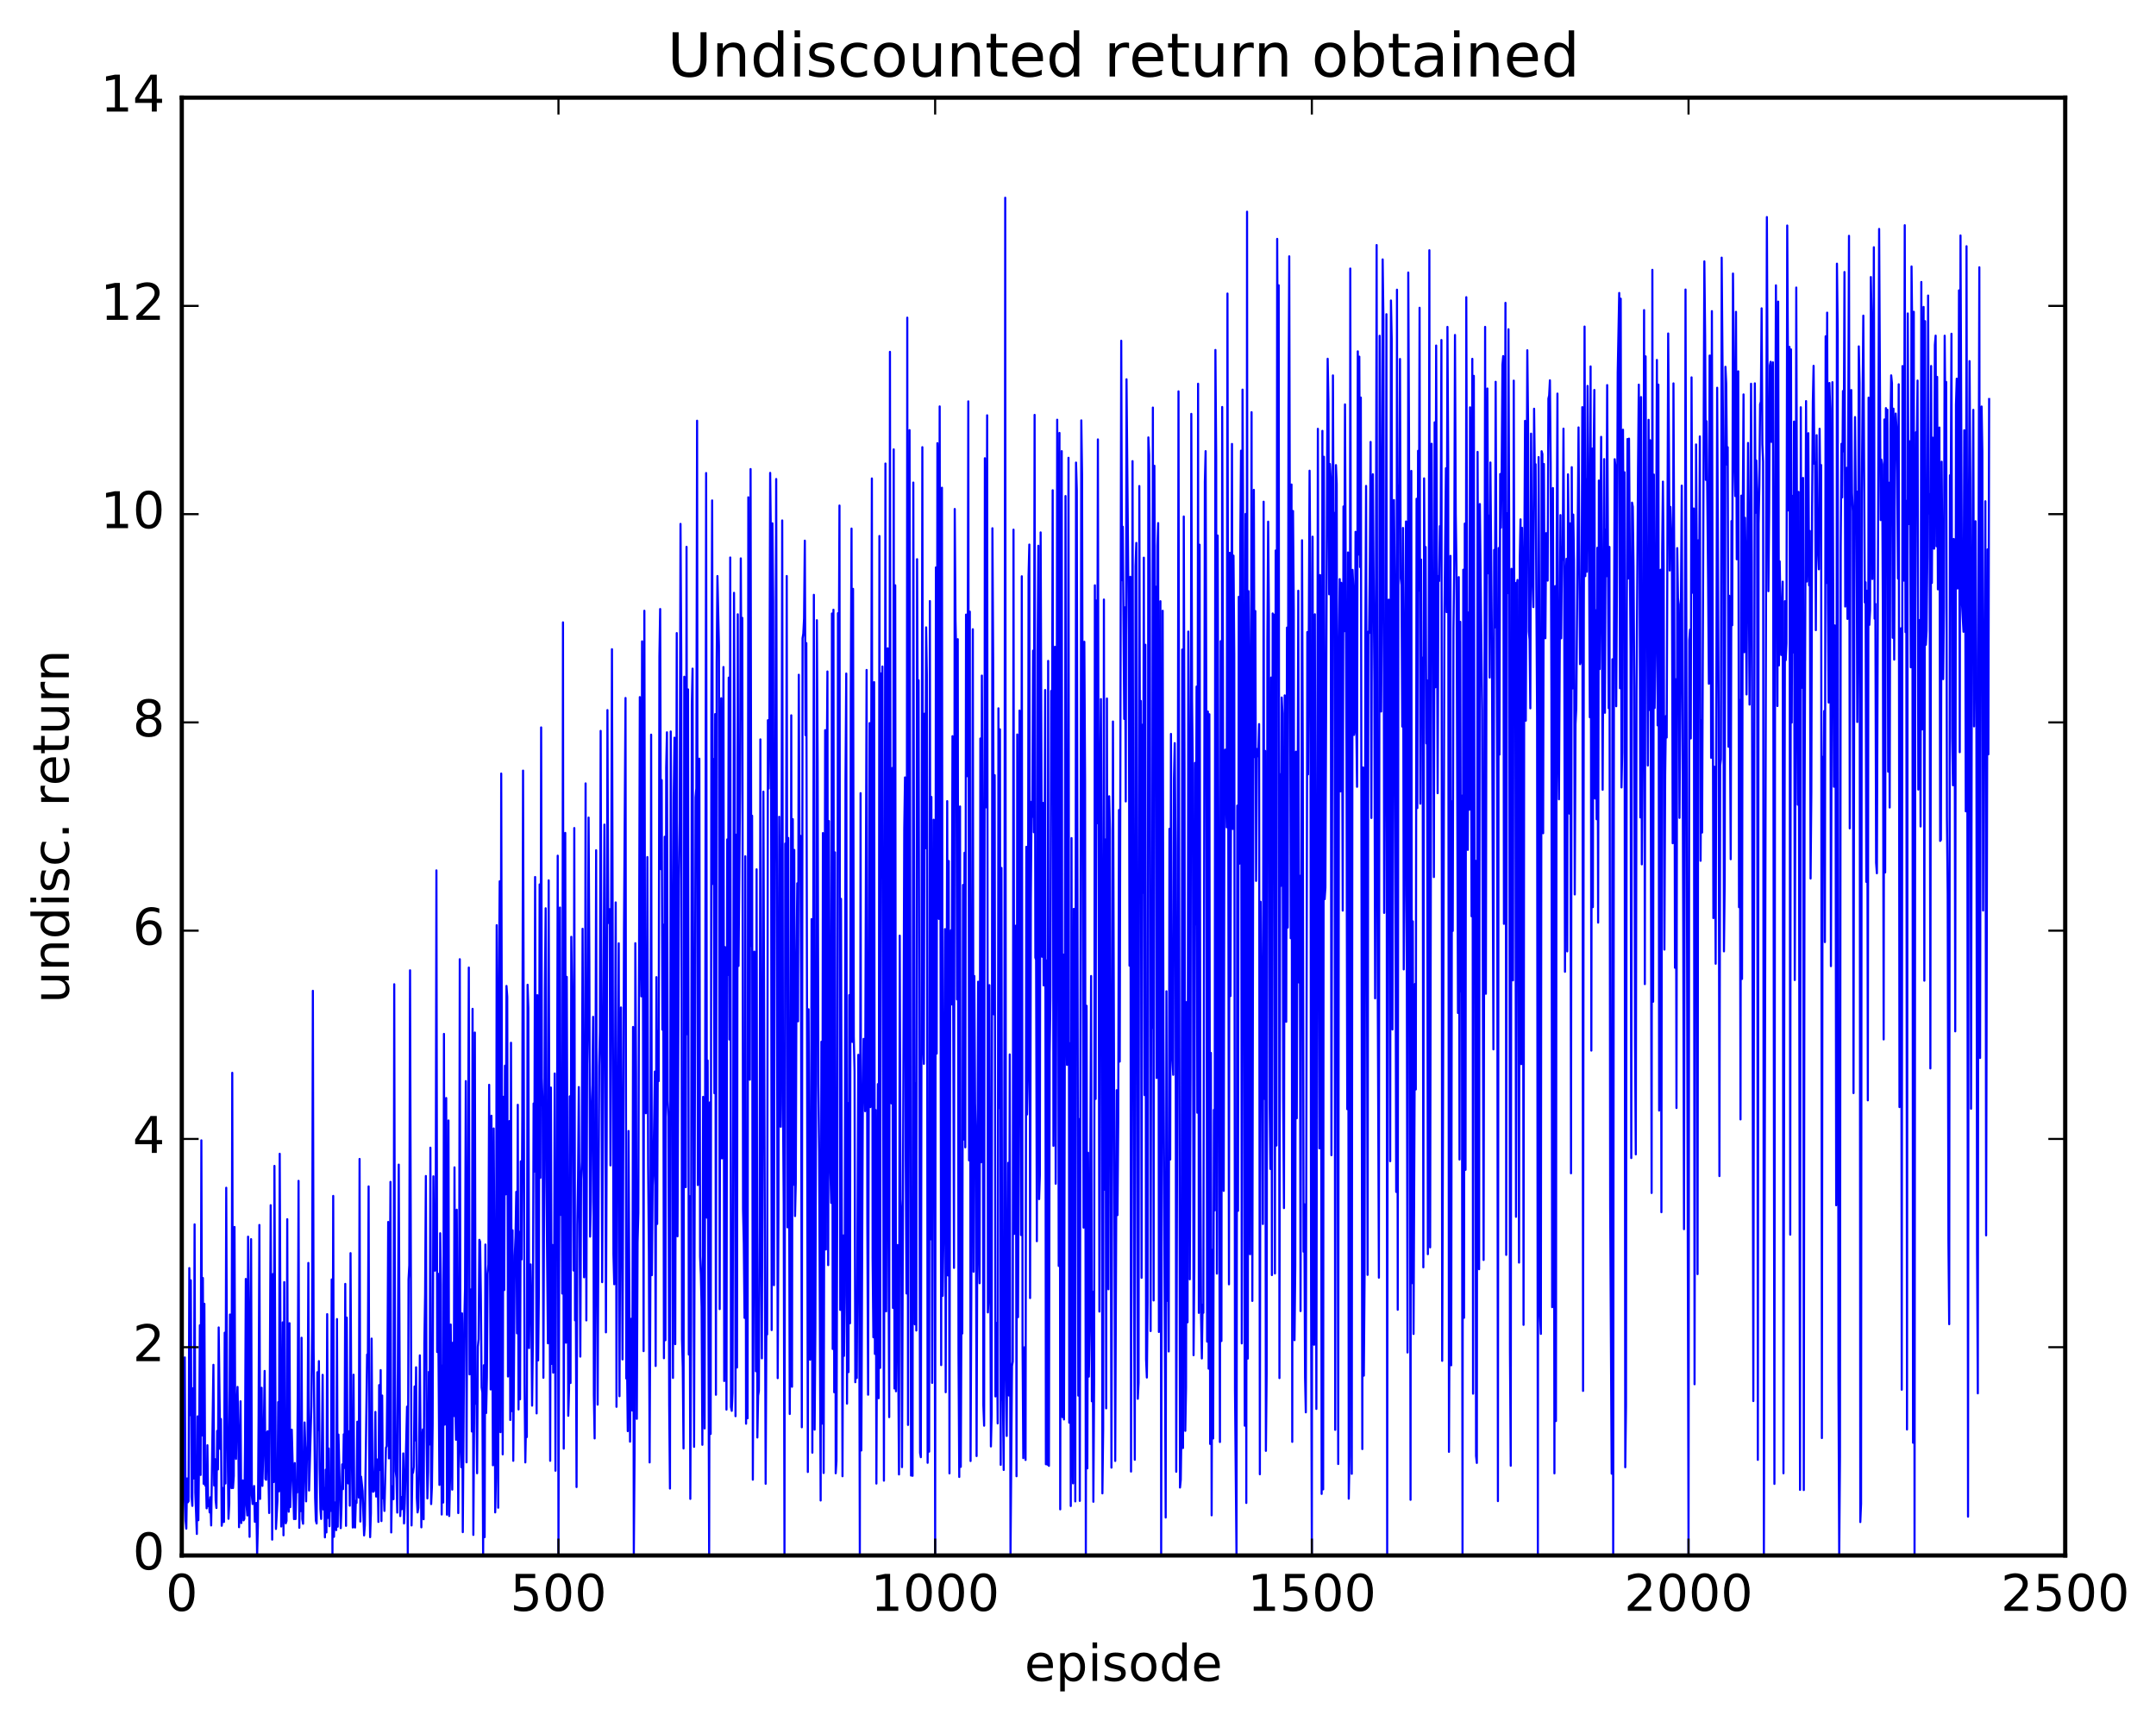 <?xml version="1.0" encoding="utf-8" standalone="no"?>
<!DOCTYPE svg PUBLIC "-//W3C//DTD SVG 1.1//EN"
  "http://www.w3.org/Graphics/SVG/1.1/DTD/svg11.dtd">
<!-- Created with matplotlib (http://matplotlib.org/) -->
<svg height="408pt" version="1.1" viewBox="0 0 511 408" width="511pt" xmlns="http://www.w3.org/2000/svg" xmlns:xlink="http://www.w3.org/1999/xlink">
 <defs>
  <style type="text/css">
*{stroke-linecap:butt;stroke-linejoin:round;stroke-miterlimit:100000;}
  </style>
 </defs>
 <g id="figure_1">
  <g id="patch_1">
   <path d="M 0 408.169 
L 511.954 408.169 
L 511.954 0 
L 0 0 
z
" style="fill:#ffffff;"/>
  </g>
  <g id="axes_1">
   <g id="patch_2">
    <path d="M 43.084 368.742 
L 489.484 368.742 
L 489.484 23.142 
L 43.084 23.142 
z
" style="fill:#ffffff;"/>
   </g>
   <g id="line2d_1">
    <path clip-path="url(#p44073469ec)" d="M 43.084 344.799 
L 43.262 362.48 
L 43.619 349.697 
L 43.798 321.787 
L 43.977 360.336 
L 44.155 362.376 
L 44.334 350.482 
L 44.512 356.14 
L 44.691 355.868 
L 44.869 300.611 
L 45.048 335.475 
L 45.226 303.516 
L 45.405 354.9 
L 45.584 356.987 
L 45.762 329.087 
L 45.941 350.488 
L 46.119 290.248 
L 46.298 353.858 
L 46.655 363.639 
L 46.834 335.766 
L 47.012 360.384 
L 47.191 344.002 
L 47.369 314.173 
L 47.548 349.649 
L 47.726 270.328 
L 47.905 340.29 
L 48.083 302.965 
L 48.262 351.745 
L 48.441 309.082 
L 48.619 352.142 
L 48.798 350.318 
L 48.976 357.564 
L 49.155 342.61 
L 49.333 357.065 
L 49.512 355.589 
L 49.69 358.532 
L 49.869 354.939 
L 50.048 361.622 
L 50.583 323.545 
L 50.762 352.149 
L 50.94 345.895 
L 51.119 355.716 
L 51.298 357.488 
L 51.476 339.212 
L 51.655 348.343 
L 51.833 314.685 
L 52.19 343.486 
L 52.369 336.393 
L 52.547 361.699 
L 52.726 360.135 
L 52.905 352.717 
L 53.083 360.799 
L 53.262 315.927 
L 53.44 351.68 
L 53.619 281.569 
L 53.797 328.941 
L 54.154 360.047 
L 54.333 356.51 
L 54.512 311.619 
L 54.69 350.506 
L 54.869 352.776 
L 55.047 254.318 
L 55.226 352.754 
L 55.404 349.88 
L 55.583 290.865 
L 55.762 342.921 
L 55.94 345.847 
L 56.119 333.091 
L 56.297 328.784 
L 56.476 338.84 
L 56.654 362.037 
L 56.833 352.149 
L 57.011 332.195 
L 57.19 361.05 
L 57.369 351.913 
L 57.547 350.955 
L 57.726 360.422 
L 57.904 360.066 
L 58.083 342.103 
L 58.261 303.187 
L 58.44 356.868 
L 58.618 359.25 
L 58.797 293.163 
L 58.976 350.262 
L 59.154 364.327 
L 59.333 309.813 
L 59.511 293.755 
L 59.69 354.508 
L 59.868 356.543 
L 60.047 354.98 
L 60.226 352.273 
L 60.404 360.757 
L 60.583 359.272 
L 60.761 356.297 
L 60.94 368.742 
L 61.118 361.555 
L 61.297 335.681 
L 61.475 290.393 
L 61.654 355.337 
L 62.011 328.988 
L 62.19 352.249 
L 62.547 337.774 
L 62.725 324.995 
L 62.904 350.589 
L 63.082 350.811 
L 63.261 339.591 
L 63.44 339.276 
L 63.797 358.673 
L 64.154 285.707 
L 64.511 364.986 
L 64.69 302.029 
L 64.868 351.334 
L 65.047 276.389 
L 65.404 362.454 
L 65.761 355.702 
L 65.939 332.389 
L 66.118 353.54 
L 66.297 273.511 
L 66.654 361.873 
L 66.832 354.723 
L 67.011 313.483 
L 67.189 363.962 
L 67.368 303.933 
L 67.546 357.926 
L 67.725 361.119 
L 67.904 360.548 
L 68.082 289.026 
L 68.261 354.805 
L 68.439 358.37 
L 68.618 313.679 
L 68.796 357.284 
L 68.975 350.472 
L 69.154 338.925 
L 69.689 360.122 
L 69.868 346.836 
L 70.046 360.105 
L 70.225 352.869 
L 70.403 353.814 
L 70.582 329.16 
L 70.761 279.935 
L 70.939 362.178 
L 71.118 348.354 
L 71.296 358.228 
L 71.475 317.127 
L 71.653 360.136 
L 71.832 361.22 
L 72.189 337.21 
L 72.368 342.906 
L 72.546 355.918 
L 72.725 346.261 
L 72.903 342.631 
L 73.082 299.396 
L 73.26 353.346 
L 73.796 333.427 
L 73.975 314.633 
L 74.153 234.882 
L 74.332 319.617 
L 74.689 355.074 
L 74.867 360.495 
L 75.046 361.156 
L 75.225 325.301 
L 75.403 338.994 
L 75.582 322.669 
L 75.76 348.198 
L 75.939 357.716 
L 76.117 360.08 
L 76.474 325.921 
L 76.653 357.843 
L 76.832 352.735 
L 77.01 364.448 
L 77.189 348.407 
L 77.367 363.278 
L 77.546 311.533 
L 77.724 359.841 
L 77.903 343.38 
L 78.082 361.814 
L 78.26 351.199 
L 78.439 358.176 
L 78.617 303.31 
L 78.796 368.742 
L 78.974 283.506 
L 79.153 364.325 
L 79.331 356.153 
L 79.689 362.729 
L 79.867 312.698 
L 80.046 361.919 
L 80.224 340.085 
L 80.76 362.264 
L 80.938 357.225 
L 81.117 347.143 
L 81.296 353.015 
L 81.474 340.017 
L 81.653 347.992 
L 81.831 304.359 
L 82.01 361.718 
L 82.188 312.35 
L 82.367 349.705 
L 82.546 351.662 
L 82.724 339.288 
L 82.903 356.938 
L 83.081 297.071 
L 83.26 335.216 
L 83.617 362.111 
L 83.795 325.891 
L 83.974 361.951 
L 84.153 362.119 
L 84.331 355.79 
L 84.51 356.279 
L 84.688 337.023 
L 85.045 355.003 
L 85.224 274.742 
L 85.402 360.697 
L 85.581 350.051 
L 85.938 353.415 
L 86.295 363.987 
L 86.474 361.591 
L 87.01 321.108 
L 87.188 323.751 
L 87.367 281.252 
L 87.545 351.714 
L 87.724 364.4 
L 87.902 358.66 
L 88.081 317.329 
L 88.259 347.315 
L 88.438 353.639 
L 88.617 353.492 
L 88.795 349.794 
L 88.974 334.71 
L 89.152 354.776 
L 89.331 345.967 
L 89.509 349.078 
L 89.688 360.787 
L 89.866 328.351 
L 90.045 348.475 
L 90.224 324.796 
L 90.402 360.588 
L 90.581 330.826 
L 90.759 355.19 
L 90.938 353.134 
L 91.116 358.179 
L 91.474 343.194 
L 91.652 342.85 
L 91.831 325.207 
L 92.009 289.682 
L 92.188 345.726 
L 92.545 280.179 
L 92.723 363.284 
L 92.902 352.33 
L 93.259 355.394 
L 93.438 233.327 
L 93.616 325.002 
L 93.795 348.747 
L 93.973 350.427 
L 94.152 358.579 
L 94.509 276.086 
L 94.866 359.405 
L 95.045 354.864 
L 95.223 357.771 
L 95.402 357.665 
L 95.58 344.543 
L 95.759 361.147 
L 95.938 356.295 
L 96.473 333.464 
L 96.652 368.742 
L 96.83 303.31 
L 97.009 299.938 
L 97.187 230.02 
L 97.545 361.626 
L 97.723 349.359 
L 97.902 349.099 
L 98.08 347.744 
L 98.259 328.674 
L 98.437 341.455 
L 98.616 324.132 
L 98.794 355.079 
L 98.973 358.537 
L 99.152 357.463 
L 99.33 346.808 
L 99.509 321.309 
L 99.866 362.073 
L 100.044 341.054 
L 100.223 338.863 
L 100.402 360.159 
L 100.58 318.416 
L 100.759 306.709 
L 100.937 278.783 
L 101.116 340.766 
L 101.294 355.215 
L 101.473 348.904 
L 101.651 325.22 
L 101.83 342.421 
L 102.009 272.071 
L 102.187 356.558 
L 102.366 352.527 
L 102.544 337.665 
L 102.723 278.858 
L 102.901 298.34 
L 103.08 301.231 
L 103.258 297.826 
L 103.437 206.335 
L 103.616 320.513 
L 103.794 301.926 
L 104.151 352.014 
L 104.33 292.357 
L 104.508 304.507 
L 104.687 359.032 
L 104.866 323.711 
L 105.044 356.191 
L 105.223 245.097 
L 105.401 337.737 
L 105.58 333.584 
L 105.758 260.296 
L 105.937 359.074 
L 106.115 332.43 
L 106.294 265.621 
L 106.473 359.392 
L 106.651 351.055 
L 106.83 313.992 
L 107.187 353.131 
L 107.365 318.28 
L 107.544 335.702 
L 107.722 276.736 
L 107.901 331.896 
L 108.08 341.315 
L 108.258 286.778 
L 108.615 358.688 
L 108.794 327.996 
L 108.972 227.395 
L 109.151 342.971 
L 109.33 347.839 
L 109.508 311.345 
L 109.687 363.211 
L 110.044 313.627 
L 110.222 305.492 
L 110.401 256.283 
L 110.579 346.664 
L 110.758 293.955 
L 110.937 278 
L 111.115 229.368 
L 111.294 325.809 
L 111.472 310.07 
L 111.651 305.663 
L 111.829 339.35 
L 112.008 239.155 
L 112.186 363.868 
L 112.365 337.467 
L 112.544 244.774 
L 112.722 332.781 
L 112.901 329.035 
L 113.079 349.251 
L 113.258 319.273 
L 113.436 317.486 
L 113.615 293.908 
L 113.794 294.357 
L 113.972 307.101 
L 114.151 328.877 
L 114.329 330.114 
L 114.508 368.742 
L 114.686 323.644 
L 114.865 364.403 
L 115.043 295.03 
L 115.222 334.975 
L 115.401 326.514 
L 115.579 301.965 
L 115.758 299.778 
L 115.936 257.165 
L 116.293 329.39 
L 116.472 264.498 
L 116.829 347.361 
L 117.008 267.513 
L 117.186 299.727 
L 117.365 358.532 
L 117.543 350.363 
L 117.722 219.322 
L 118.079 357.422 
L 118.258 231.758 
L 118.436 208.917 
L 118.615 339.517 
L 118.793 183.376 
L 119.15 344.771 
L 119.329 260.004 
L 119.507 305.821 
L 119.686 252.634 
L 119.865 283.137 
L 120.043 233.731 
L 120.222 236.281 
L 120.4 326.317 
L 120.757 265.761 
L 120.936 336.62 
L 121.114 247.196 
L 121.293 334.515 
L 121.472 291.66 
L 121.65 346.302 
L 122.007 297.723 
L 122.186 293.158 
L 122.364 282.538 
L 122.543 316.071 
L 122.722 261.9 
L 122.9 334.123 
L 123.079 292.025 
L 123.257 331.716 
L 123.436 275.315 
L 123.614 298.552 
L 123.793 264.392 
L 123.971 182.679 
L 124.329 328.056 
L 124.507 346.682 
L 124.686 336.298 
L 124.864 340.671 
L 125.043 233.447 
L 125.221 238.995 
L 125.4 319.573 
L 125.578 300.833 
L 125.757 299.75 
L 125.936 311.262 
L 126.114 333.225 
L 126.293 318.36 
L 126.471 261.594 
L 126.65 277.749 
L 126.828 207.9 
L 127.186 335.062 
L 127.364 235.919 
L 127.543 322.494 
L 127.721 305.839 
L 127.9 209.662 
L 128.078 279.207 
L 128.257 172.442 
L 128.435 255.565 
L 128.614 262.407 
L 128.793 326.619 
L 129.15 234.212 
L 129.328 215.317 
L 129.507 279.586 
L 129.864 318.449 
L 130.042 208.701 
L 130.4 346.301 
L 130.578 257.816 
L 130.757 323.323 
L 130.935 295.125 
L 131.114 325.4 
L 131.292 322.867 
L 131.471 254.487 
L 131.65 348.649 
L 131.828 283.644 
L 132.007 278.829 
L 132.185 202.85 
L 132.364 368.742 
L 132.721 215.137 
L 132.899 288 
L 133.078 259.658 
L 133.257 306.651 
L 133.435 147.537 
L 133.614 343.414 
L 133.971 197.452 
L 134.149 318.296 
L 134.328 231.575 
L 134.685 335.626 
L 134.864 329.628 
L 135.042 259.903 
L 135.221 327.85 
L 135.399 222.083 
L 135.578 236.088 
L 135.756 259.996 
L 135.935 301.194 
L 136.114 196.298 
L 136.292 313 
L 136.471 305.71 
L 136.649 352.522 
L 136.828 290.307 
L 137.006 279.259 
L 137.185 257.699 
L 137.542 321.599 
L 137.721 279.557 
L 137.899 275.381 
L 138.078 220.17 
L 138.435 302.797 
L 138.613 287.783 
L 138.792 185.714 
L 138.97 313.018 
L 139.149 252.421 
L 139.328 240.444 
L 139.506 193.813 
L 139.685 227.824 
L 139.863 293.158 
L 140.042 284.88 
L 140.22 262.84 
L 140.399 257.259 
L 140.578 241.052 
L 140.756 330.678 
L 140.935 340.991 
L 141.292 201.563 
L 141.47 301.329 
L 141.649 332.984 
L 142.006 252.721 
L 142.185 244.649 
L 142.363 173.265 
L 142.72 303.949 
L 143.256 195.485 
L 143.434 235.404 
L 143.613 315.848 
L 143.792 269.414 
L 143.97 168.332 
L 144.149 216.85 
L 144.327 218.836 
L 144.506 215.523 
L 144.684 276.274 
L 145.042 153.907 
L 145.399 297.325 
L 145.577 304.442 
L 145.934 213.928 
L 146.113 333.5 
L 146.291 269.549 
L 146.47 256.978 
L 146.649 223.625 
L 146.827 330.983 
L 147.184 238.826 
L 147.541 322.26 
L 147.898 220.522 
L 148.256 165.466 
L 148.434 326.785 
L 148.613 323.05 
L 148.791 339.27 
L 148.97 268.116 
L 149.327 341.762 
L 149.506 315.236 
L 149.684 312.588 
L 149.863 334.384 
L 150.041 243.449 
L 150.22 368.742 
L 150.398 344.739 
L 150.577 223.594 
L 150.755 254.491 
L 150.934 336.35 
L 151.113 294.453 
L 151.291 287.506 
L 151.648 165.251 
L 151.827 221.861 
L 152.005 236.19 
L 152.184 152.04 
L 152.362 214.644 
L 152.541 320.3 
L 152.72 144.787 
L 152.898 240.734 
L 153.077 263.906 
L 153.255 261.416 
L 153.434 203.178 
L 153.612 276.183 
L 153.791 296.928 
L 153.97 346.684 
L 154.148 303.532 
L 154.327 174.156 
L 154.505 302.29 
L 154.684 281.016 
L 154.862 276.888 
L 155.219 254.025 
L 155.398 323.817 
L 155.577 231.648 
L 155.755 290.153 
L 155.934 244.404 
L 156.112 256.292 
L 156.291 155.633 
L 156.469 144.375 
L 156.648 206.054 
L 156.826 184.935 
L 157.005 244.102 
L 157.184 219.209 
L 157.362 321.98 
L 157.541 198.367 
L 157.719 317.712 
L 157.898 182.003 
L 158.076 173.599 
L 158.255 260.946 
L 158.434 264.716 
L 158.612 332.991 
L 158.791 352.877 
L 158.969 173.407 
L 159.326 242.917 
L 159.505 326.648 
L 159.683 189.051 
L 159.862 174.878 
L 160.041 318.646 
L 160.398 150.079 
L 160.576 293.079 
L 160.933 208.485 
L 161.112 194.556 
L 161.29 124.195 
L 161.469 156.342 
L 161.648 317.453 
L 161.826 324.089 
L 162.005 343.376 
L 162.183 160.434 
L 162.362 202.536 
L 162.54 281.431 
L 162.719 129.633 
L 162.898 245.174 
L 163.076 163.429 
L 163.255 321.106 
L 163.433 283.562 
L 163.612 355.329 
L 163.79 313.766 
L 163.969 167.07 
L 164.147 158.51 
L 164.505 342.986 
L 164.862 189.02 
L 165.04 186.885 
L 165.219 99.734 
L 165.397 280.929 
L 165.576 198.974 
L 165.754 179.847 
L 165.933 297.847 
L 166.112 302.057 
L 166.29 309.931 
L 166.469 342.505 
L 166.647 260.021 
L 167.004 338.632 
L 167.362 112.144 
L 167.54 288.652 
L 167.719 251.403 
L 168.076 368.742 
L 168.254 261.319 
L 168.433 339.925 
L 168.611 167.255 
L 168.79 118.632 
L 168.969 209.553 
L 169.147 179.933 
L 169.326 259.161 
L 169.504 169.282 
L 169.683 330.642 
L 169.861 156.945 
L 170.04 136.558 
L 170.397 153.138 
L 170.576 310.333 
L 170.754 197.145 
L 170.933 165.529 
L 171.111 274.618 
L 171.468 158.128 
L 171.647 327.387 
L 171.826 224.511 
L 172.183 334.163 
L 172.361 198.994 
L 172.54 231.122 
L 172.718 160.635 
L 172.897 246.431 
L 173.075 132.157 
L 173.254 333.537 
L 173.433 334.457 
L 173.611 330.224 
L 173.79 263.49 
L 173.968 140.536 
L 174.147 179.145 
L 174.325 335.721 
L 174.504 197.867 
L 174.682 324.182 
L 174.861 145.625 
L 175.04 228.979 
L 175.397 187.412 
L 175.575 132.373 
L 175.754 170.506 
L 175.932 146.47 
L 176.111 286.628 
L 176.29 294.757 
L 176.468 312.419 
L 176.647 202.99 
L 176.825 337.506 
L 177.004 294.883 
L 177.182 336.221 
L 177.361 117.884 
L 177.718 255.957 
L 177.897 111.193 
L 178.075 224.263 
L 178.254 193.373 
L 178.432 350.781 
L 178.611 306.106 
L 178.789 225.589 
L 178.968 248.916 
L 179.146 325.065 
L 179.325 206.083 
L 179.504 340.773 
L 179.682 330.853 
L 179.861 329.759 
L 180.039 291.005 
L 180.218 175.281 
L 180.396 282.545 
L 180.575 322.007 
L 180.932 187.667 
L 181.468 351.741 
L 181.646 312.713 
L 181.825 316.341 
L 182.003 170.733 
L 182.182 186.935 
L 182.361 171.307 
L 182.539 112.102 
L 182.718 128.751 
L 182.896 315.304 
L 183.075 124.06 
L 183.253 142.639 
L 183.432 304.664 
L 183.61 204.724 
L 183.789 177.175 
L 183.968 113.558 
L 184.325 326.706 
L 184.503 286.606 
L 184.682 193.623 
L 184.86 215.411 
L 185.039 267.108 
L 185.218 216.244 
L 185.396 123.378 
L 185.575 261.607 
L 185.753 285.332 
L 185.932 368.742 
L 186.11 199.97 
L 186.289 223.879 
L 186.467 136.548 
L 186.646 290.953 
L 186.825 198.643 
L 187.182 335.201 
L 187.36 300.625 
L 187.539 169.572 
L 187.717 328.743 
L 187.896 194.178 
L 188.074 280.855 
L 188.253 201.487 
L 188.432 288.284 
L 188.61 280.532 
L 188.789 227.28 
L 188.967 209.401 
L 189.146 242.117 
L 189.324 159.958 
L 189.503 203.266 
L 189.682 198.115 
L 189.86 232.246 
L 190.039 338.351 
L 190.217 151.3 
L 190.396 150.209 
L 190.574 146.642 
L 190.753 128.168 
L 190.931 174.29 
L 191.11 152.452 
L 191.467 348.949 
L 191.646 239.257 
L 192.003 322.334 
L 192.181 294.067 
L 192.36 217.888 
L 192.538 344.371 
L 192.896 141.01 
L 193.074 338.907 
L 193.253 314.911 
L 193.431 253.845 
L 193.61 147.028 
L 193.788 180.416 
L 193.967 256.964 
L 194.146 272.964 
L 194.503 355.708 
L 194.681 246.954 
L 194.86 337.477 
L 195.038 197.488 
L 195.217 349.187 
L 195.574 173.095 
L 195.753 296.206 
L 195.931 186.292 
L 196.11 159.181 
L 196.288 299.913 
L 196.467 194.641 
L 196.824 277.893 
L 197.002 285.163 
L 197.181 145.439 
L 197.36 319.784 
L 197.538 144.543 
L 197.717 330.045 
L 197.895 202.058 
L 198.074 349.255 
L 198.252 346.319 
L 198.431 285.419 
L 198.61 145.363 
L 198.788 163.086 
L 198.967 119.843 
L 199.145 310.533 
L 199.324 213.079 
L 199.681 349.961 
L 199.859 292.877 
L 200.038 321.428 
L 200.217 306.965 
L 200.395 185.166 
L 200.574 159.67 
L 200.752 332.746 
L 200.931 261.497 
L 201.109 325.269 
L 201.288 235.897 
L 201.466 313.691 
L 201.645 164.481 
L 201.824 125.301 
L 202.002 246.997 
L 202.181 139.596 
L 202.359 245.751 
L 202.538 253.985 
L 202.716 327.67 
L 202.895 321.871 
L 203.074 326.671 
L 203.431 250.055 
L 203.609 285.715 
L 203.788 368.742 
L 203.966 188.03 
L 204.145 343.851 
L 204.502 260.382 
L 204.681 246.277 
L 205.038 263.415 
L 205.395 158.822 
L 205.573 290.051 
L 205.752 330.632 
L 206.109 171.42 
L 206.288 262.453 
L 206.645 113.423 
L 206.823 298.215 
L 207.002 317.021 
L 207.18 161.709 
L 207.359 320.96 
L 207.538 263.134 
L 207.716 351.698 
L 208.073 257.004 
L 208.252 331.459 
L 208.43 127.071 
L 208.609 324.279 
L 208.787 159.633 
L 208.966 208.104 
L 209.145 157.998 
L 209.502 351.009 
L 209.859 109.883 
L 210.037 310.872 
L 210.394 153.685 
L 210.573 293.187 
L 210.752 335.945 
L 210.93 83.406 
L 211.109 253.08 
L 211.287 261.567 
L 211.466 182.063 
L 211.644 310.055 
L 211.823 106.531 
L 212.002 329.158 
L 212.18 138.751 
L 212.359 329.817 
L 212.537 297.502 
L 212.716 295.151 
L 213.073 349.532 
L 213.251 221.8 
L 213.43 284.348 
L 213.609 288.354 
L 213.787 347.8 
L 214.323 196.481 
L 214.501 184.295 
L 214.68 275.236 
L 214.858 306.633 
L 215.037 75.303 
L 215.216 337.799 
L 215.573 101.968 
L 215.93 349.794 
L 216.108 290.55 
L 216.287 349.86 
L 216.466 114.395 
L 216.823 313.944 
L 217.001 256.785 
L 217.18 315.416 
L 217.358 132.562 
L 217.537 178.848 
L 217.715 161.268 
L 218.073 344.42 
L 218.251 345.444 
L 218.608 106.008 
L 218.787 246.555 
L 218.965 252.196 
L 219.144 169.174 
L 219.322 201.08 
L 219.501 148.726 
L 219.68 160.026 
L 219.858 346.774 
L 220.037 320.949 
L 220.215 344.133 
L 220.394 142.488 
L 220.572 293.797 
L 220.751 188.926 
L 220.93 327.827 
L 221.287 194.328 
L 221.465 225.19 
L 221.644 368.742 
L 221.822 134.515 
L 222.001 249.767 
L 222.179 105.056 
L 222.358 112.131 
L 222.537 217.829 
L 222.715 96.345 
L 223.072 323.609 
L 223.251 115.616 
L 223.429 307.197 
L 223.608 293.086 
L 223.965 220.255 
L 224.144 330.042 
L 224.501 189.914 
L 224.679 302.358 
L 224.858 204.111 
L 225.036 349.282 
L 225.215 227.433 
L 225.394 220.521 
L 225.572 238.112 
L 225.751 174.523 
L 226.108 300.567 
L 226.286 120.661 
L 226.465 146.994 
L 226.643 155.653 
L 226.822 236.927 
L 227.001 151.527 
L 227.179 320.686 
L 227.358 350.13 
L 227.536 191.186 
L 227.715 347.732 
L 227.893 307.213 
L 228.072 316.121 
L 228.25 209.786 
L 228.429 270.14 
L 228.608 202.157 
L 228.786 271.991 
L 228.965 145.692 
L 229.143 184.034 
L 229.322 175.889 
L 229.5 95.149 
L 229.679 275.077 
L 229.858 144.994 
L 230.036 346.353 
L 230.215 306.219 
L 230.572 149.168 
L 230.75 301.477 
L 230.929 231.379 
L 231.107 261.553 
L 231.286 270.426 
L 231.465 345.177 
L 231.822 232.724 
L 232 292.665 
L 232.179 304.201 
L 232.357 175.071 
L 232.536 275.522 
L 232.714 160.156 
L 232.893 196.434 
L 233.072 333.111 
L 233.25 337.977 
L 233.429 108.631 
L 233.607 168.976 
L 233.786 191.404 
L 233.964 98.449 
L 234.143 311.122 
L 234.322 307.183 
L 234.5 233.544 
L 234.857 342.896 
L 235.036 335.269 
L 235.214 125.226 
L 235.393 156.503 
L 235.571 240.467 
L 235.75 183.76 
L 235.929 331.036 
L 236.107 326.871 
L 236.286 313.602 
L 236.464 337.43 
L 236.643 167.915 
L 236.821 262.678 
L 237 172.892 
L 237.178 347.26 
L 237.357 205.754 
L 237.536 329.709 
L 237.714 332.152 
L 237.893 348.467 
L 238.071 240.122 
L 238.25 46.872 
L 238.428 327.053 
L 238.607 340.405 
L 238.964 275.663 
L 239.143 330.829 
L 239.321 249.963 
L 239.5 368.742 
L 239.857 323.821 
L 240.035 322.772 
L 240.214 125.562 
L 240.393 292.51 
L 240.75 219.445 
L 240.928 349.957 
L 241.107 174.117 
L 241.285 312.243 
L 241.464 265.392 
L 241.642 168.446 
L 241.821 174.098 
L 242 292.783 
L 242.178 136.613 
L 242.357 318.032 
L 242.535 345.662 
L 242.714 320.704 
L 242.892 319.334 
L 243.071 346.094 
L 243.25 200.751 
L 243.428 264.196 
L 243.607 255.351 
L 243.785 136.532 
L 243.964 129.094 
L 244.142 307.717 
L 244.321 213.237 
L 244.499 190.052 
L 244.678 193.644 
L 244.857 154.241 
L 245.035 197.287 
L 245.214 98.35 
L 245.392 226.997 
L 245.571 227.512 
L 245.749 294.241 
L 245.928 154.142 
L 246.106 129.377 
L 246.285 284.262 
L 246.464 278.471 
L 246.642 126.211 
L 246.999 226.806 
L 247.178 190.34 
L 247.356 233.606 
L 247.535 214.599 
L 247.714 163.578 
L 247.892 347.108 
L 248.071 227.694 
L 248.249 347.216 
L 248.428 156.673 
L 248.606 347.498 
L 248.785 249.714 
L 248.963 236.583 
L 249.142 163.799 
L 249.321 186.188 
L 249.499 116.219 
L 249.678 271.632 
L 250.035 153.325 
L 250.213 280.614 
L 250.392 225.024 
L 250.57 99.496 
L 250.749 149.452 
L 250.928 300.096 
L 251.106 102.627 
L 251.285 357.806 
L 251.642 106.948 
L 251.82 335.95 
L 251.999 226.287 
L 252.178 336.494 
L 252.356 257.665 
L 252.535 117.589 
L 252.713 239.406 
L 252.892 252.447 
L 253.07 208.643 
L 253.249 108.52 
L 253.427 337.264 
L 253.606 247.3 
L 253.785 357.017 
L 253.963 198.675 
L 254.142 339.612 
L 254.32 351.644 
L 254.499 215.448 
L 254.677 256.944 
L 254.856 355.921 
L 255.034 109.659 
L 255.213 116.214 
L 255.57 330.844 
L 255.749 265.297 
L 255.927 355.802 
L 256.284 99.653 
L 256.463 112.436 
L 256.82 291.02 
L 256.999 152.141 
L 257.177 185.043 
L 257.356 368.742 
L 257.534 238.435 
L 257.713 348.095 
L 257.891 273.275 
L 258.07 326.339 
L 258.249 315.64 
L 258.606 231.371 
L 258.784 332.194 
L 258.963 306.209 
L 259.141 356.007 
L 259.32 327.52 
L 259.498 138.758 
L 259.677 260.509 
L 259.856 142.359 
L 260.034 195.151 
L 260.213 104.166 
L 260.57 310.923 
L 260.748 186.967 
L 260.927 165.724 
L 261.106 208.252 
L 261.284 354.021 
L 261.463 338.769 
L 261.641 142.127 
L 261.82 282.034 
L 261.998 199 
L 262.177 333.859 
L 262.355 165.589 
L 262.534 279.478 
L 262.713 305.637 
L 262.891 188.762 
L 263.07 196.642 
L 263.427 347.918 
L 263.784 171.04 
L 264.32 346.331 
L 264.677 258.444 
L 264.855 288.057 
L 265.034 266.117 
L 265.212 192.024 
L 265.391 251.663 
L 265.748 80.78 
L 265.927 137.538 
L 266.105 124.861 
L 266.462 170.432 
L 266.641 143.964 
L 266.819 189.993 
L 266.998 89.917 
L 267.534 150.549 
L 267.712 228.924 
L 267.891 136.739 
L 268.069 348.851 
L 268.426 109.314 
L 268.784 306.319 
L 268.962 346.056 
L 269.141 134.229 
L 269.319 128.704 
L 269.676 331.599 
L 269.855 327.779 
L 270.034 115.221 
L 270.212 196.372 
L 270.391 166.17 
L 270.569 302.917 
L 270.748 171.804 
L 270.926 211.65 
L 271.105 132.202 
L 271.283 259.601 
L 271.462 152.846 
L 271.641 322.238 
L 271.819 326.557 
L 271.998 308.839 
L 272.176 103.692 
L 272.355 107.919 
L 272.533 137.873 
L 272.712 315.54 
L 272.89 211.229 
L 273.069 243.679 
L 273.248 96.619 
L 273.426 308.286 
L 273.605 110.414 
L 273.783 163.866 
L 273.962 139.085 
L 274.14 255.548 
L 274.319 129.406 
L 274.498 124.006 
L 274.676 315.759 
L 274.855 253.411 
L 275.033 142.523 
L 275.212 368.742 
L 275.569 144.788 
L 275.747 244.702 
L 276.283 359.744 
L 276.462 234.989 
L 276.64 308.38 
L 276.819 280.436 
L 276.997 320.38 
L 277.176 196.479 
L 277.354 274.878 
L 277.533 173.981 
L 277.712 247.632 
L 278.069 254.799 
L 278.247 184.415 
L 278.426 176.166 
L 278.604 200.732 
L 278.783 348.891 
L 279.14 211.535 
L 279.319 92.776 
L 279.676 352.639 
L 279.854 350.806 
L 280.033 337.795 
L 280.211 153.985 
L 280.39 343.266 
L 280.569 122.44 
L 280.747 183.075 
L 280.926 339.197 
L 281.104 329.021 
L 281.283 237.533 
L 281.461 313.463 
L 281.64 149.72 
L 281.818 181.109 
L 281.997 303.271 
L 282.176 255.09 
L 282.354 98.113 
L 282.533 165.657 
L 282.711 182.619 
L 282.89 321.265 
L 283.068 300.828 
L 283.247 180.851 
L 283.426 219.143 
L 283.604 162.76 
L 283.783 263.782 
L 283.961 90.967 
L 284.14 311.233 
L 284.318 129.128 
L 284.497 269.776 
L 284.675 312.241 
L 284.854 322.037 
L 285.033 309.281 
L 285.211 311.211 
L 285.568 114.269 
L 285.747 106.949 
L 285.925 173.746 
L 286.104 318.047 
L 286.282 168.675 
L 286.461 324.453 
L 286.64 169.325 
L 286.818 342.299 
L 286.997 249.599 
L 287.175 359.22 
L 287.354 296.288 
L 287.532 341.002 
L 287.711 263.113 
L 287.89 286.964 
L 288.068 82.96 
L 288.247 108.248 
L 288.425 301.926 
L 288.604 126.955 
L 289.139 341.843 
L 289.318 152 
L 289.497 317.905 
L 289.675 96.478 
L 289.854 158.396 
L 290.032 282.306 
L 290.211 179.828 
L 290.389 177.715 
L 290.746 196.129 
L 290.925 69.586 
L 291.282 304.459 
L 291.461 131.04 
L 291.639 236.124 
L 291.996 105.239 
L 292.175 196.504 
L 292.354 131.719 
L 292.532 155.148 
L 292.711 329.611 
L 293.068 368.742 
L 293.246 190.981 
L 293.425 287.043 
L 293.603 141.482 
L 293.782 204.737 
L 293.961 128.914 
L 294.139 106.838 
L 294.318 318.472 
L 294.496 92.362 
L 294.675 133.98 
L 295.032 337.978 
L 295.21 121.835 
L 295.389 356.29 
L 295.568 50.184 
L 295.746 322.064 
L 295.925 140.146 
L 296.103 160.3 
L 296.282 297.323 
L 296.639 97.712 
L 296.818 308.396 
L 297.175 116.127 
L 297.353 179.473 
L 297.532 144.852 
L 297.71 208.823 
L 297.889 177.548 
L 298.067 179.306 
L 298.246 178.646 
L 298.425 171.651 
L 298.603 349.492 
L 298.782 213.784 
L 298.96 236.579 
L 299.139 239.903 
L 299.317 290.167 
L 299.496 118.936 
L 299.674 260.496 
L 299.853 178.012 
L 300.032 343.941 
L 300.21 325.653 
L 300.389 151.6 
L 300.567 123.661 
L 300.746 145.936 
L 300.924 261.471 
L 301.103 277.113 
L 301.282 160.618 
L 301.46 302.274 
L 301.639 145.423 
L 301.817 175.234 
L 301.996 145.712 
L 302.174 301.893 
L 302.353 130.501 
L 302.531 271.564 
L 302.71 56.63 
L 302.889 102.882 
L 303.067 67.631 
L 303.246 326.691 
L 303.424 183.535 
L 303.603 210.008 
L 303.781 165.353 
L 303.96 169.163 
L 304.138 260.609 
L 304.317 286.389 
L 304.496 164.844 
L 304.674 233.469 
L 304.853 242.222 
L 305.031 148.777 
L 305.21 219.894 
L 305.388 97.466 
L 305.567 60.764 
L 305.924 222.417 
L 306.103 114.859 
L 306.281 341.807 
L 306.46 121.134 
L 306.638 144.697 
L 306.817 317.702 
L 306.995 300.087 
L 307.174 178.199 
L 307.353 265.098 
L 307.71 140.034 
L 307.888 232.915 
L 308.067 207.602 
L 308.245 310.804 
L 308.602 128.077 
L 308.781 181.072 
L 308.96 296.723 
L 309.138 285.47 
L 309.317 326.528 
L 309.495 334.811 
L 309.852 149.837 
L 310.031 183.57 
L 310.388 111.583 
L 310.567 137.538 
L 310.745 305.381 
L 310.924 368.742 
L 311.102 127.226 
L 311.459 318.792 
L 311.638 145.625 
L 311.995 334.002 
L 312.352 101.653 
L 312.709 272.226 
L 312.888 136.31 
L 313.066 196.734 
L 313.245 354.148 
L 313.424 102.141 
L 313.602 353.077 
L 313.781 108.281 
L 313.959 213.157 
L 314.138 210.413 
L 314.495 121.426 
L 314.674 85.046 
L 314.852 95.264 
L 315.031 140.881 
L 315.209 109.999 
L 315.388 113.314 
L 315.566 273.852 
L 315.923 88.994 
L 316.102 135.707 
L 316.281 121.577 
L 316.459 338.96 
L 316.638 110.259 
L 316.816 114.708 
L 317.173 347.062 
L 317.352 152.836 
L 317.53 137.285 
L 317.709 187.608 
L 317.888 138.158 
L 318.066 159.775 
L 318.245 215.867 
L 318.423 120.06 
L 318.602 149.644 
L 318.78 95.871 
L 319.138 179.779 
L 319.316 262.94 
L 319.495 130.96 
L 319.673 355.279 
L 319.852 345.227 
L 320.03 63.66 
L 320.209 170.746 
L 320.387 349.387 
L 320.566 135.099 
L 320.745 139.152 
L 320.923 174.217 
L 321.102 172.797 
L 321.28 126.075 
L 321.459 170.854 
L 321.637 186.523 
L 321.816 83.29 
L 321.994 131.465 
L 322.173 84.546 
L 322.352 134.426 
L 322.53 94.246 
L 322.887 343.516 
L 323.066 181.933 
L 323.244 326.115 
L 323.423 302.239 
L 323.602 151.918 
L 323.78 115.192 
L 324.137 302.22 
L 324.316 149.725 
L 324.494 150.065 
L 324.673 133.273 
L 324.851 104.765 
L 325.03 193.911 
L 325.209 117.559 
L 325.387 112.427 
L 325.744 162 
L 325.923 236.669 
L 326.28 58.088 
L 326.458 212.439 
L 326.816 302.886 
L 326.994 79.601 
L 327.351 168.675 
L 327.53 137.931 
L 327.708 61.496 
L 327.887 75.842 
L 328.066 216.409 
L 328.244 176.585 
L 328.423 182.7 
L 328.601 74.489 
L 328.78 368.742 
L 328.958 176.166 
L 329.137 142.148 
L 329.315 150.745 
L 329.494 275.273 
L 329.673 71.234 
L 329.851 80.365 
L 330.03 244.052 
L 330.387 118.536 
L 330.565 138.558 
L 330.922 282.562 
L 331.101 68.673 
L 331.28 310.493 
L 331.458 115.092 
L 331.637 116.879 
L 331.815 85.102 
L 331.994 137.08 
L 332.172 138.684 
L 332.351 172.239 
L 332.53 125.156 
L 332.708 229.807 
L 332.887 212.042 
L 333.065 145.094 
L 333.244 123.617 
L 333.601 320.622 
L 333.779 64.603 
L 333.958 104.209 
L 334.315 355.55 
L 334.494 111.635 
L 334.672 304.177 
L 334.851 218.423 
L 335.029 316.227 
L 335.386 233.253 
L 335.565 258.264 
L 335.744 118.242 
L 335.922 191.558 
L 336.101 106.87 
L 336.279 140.017 
L 336.458 72.956 
L 336.636 190.52 
L 336.815 132.651 
L 336.994 171.588 
L 337.172 155.893 
L 337.351 300.441 
L 337.529 113.404 
L 337.708 143.867 
L 337.886 129.674 
L 338.065 176.233 
L 338.243 161.29 
L 338.422 297.315 
L 338.779 59.324 
L 338.958 295.699 
L 339.315 105.191 
L 339.493 140.138 
L 339.672 138.802 
L 339.85 207.914 
L 340.029 100.122 
L 340.208 162.932 
L 340.386 81.914 
L 340.743 188.035 
L 340.922 136.552 
L 341.1 137.733 
L 341.279 124.72 
L 341.458 128.699 
L 341.636 80.601 
L 341.815 322.6 
L 341.993 268.907 
L 342.35 145.655 
L 342.707 110.999 
L 342.886 145.111 
L 343.065 77.492 
L 343.243 109.664 
L 343.422 344.175 
L 343.6 301.129 
L 343.779 131.776 
L 343.957 323.66 
L 344.136 189.957 
L 344.314 220.687 
L 344.493 148.934 
L 344.672 134.504 
L 344.85 79.41 
L 345.029 121.84 
L 345.207 134.576 
L 345.564 240.136 
L 345.743 136.815 
L 345.922 274.877 
L 346.1 147.412 
L 346.279 235.028 
L 346.457 188.607 
L 346.636 368.742 
L 346.814 135.057 
L 346.993 312.4 
L 347.171 124.12 
L 347.35 277.319 
L 347.529 70.451 
L 347.886 201.467 
L 348.064 145.192 
L 348.243 191.955 
L 348.421 96.56 
L 348.6 138.306 
L 348.778 217.207 
L 348.957 85.064 
L 349.136 330.389 
L 349.314 89.102 
L 349.493 227.496 
L 349.671 204.036 
L 349.85 345.145 
L 350.028 346.804 
L 350.207 107.126 
L 350.386 163.824 
L 350.564 300.883 
L 350.743 119.491 
L 351.278 168.253 
L 351.635 298.689 
L 351.993 77.487 
L 352.171 235.577 
L 352.35 129.583 
L 352.528 92.1 
L 352.707 135.917 
L 352.885 122.232 
L 353.064 160.62 
L 353.242 109.642 
L 353.6 151.631 
L 353.957 248.763 
L 354.135 130.364 
L 354.314 148.738 
L 354.492 90.507 
L 354.85 184.749 
L 355.028 355.856 
L 355.207 129.919 
L 355.385 178.892 
L 355.564 112.363 
L 355.742 125.096 
L 355.921 110.673 
L 356.099 86.476 
L 356.278 84.412 
L 356.457 219.008 
L 356.814 71.793 
L 356.992 297.484 
L 357.171 121.65 
L 357.349 140.618 
L 357.528 78.054 
L 357.706 128.892 
L 357.885 320.243 
L 358.064 347.467 
L 358.242 134.853 
L 358.599 232.408 
L 358.778 90.236 
L 358.956 165.417 
L 359.135 138.181 
L 359.314 288.462 
L 359.492 138.795 
L 359.671 137.476 
L 360.028 299.309 
L 360.206 132.412 
L 360.385 123.123 
L 360.563 252.268 
L 360.742 125.128 
L 360.921 141.354 
L 361.099 314.071 
L 361.278 132.862 
L 361.456 99.769 
L 361.635 170.844 
L 361.992 83.032 
L 362.17 99.891 
L 362.349 149.696 
L 362.528 151.642 
L 362.706 167.924 
L 362.885 102.797 
L 363.063 130.931 
L 363.42 143.924 
L 363.599 96.897 
L 363.778 112.167 
L 363.956 110.056 
L 364.313 169.845 
L 364.492 368.742 
L 364.67 108.36 
L 364.849 149.201 
L 365.027 311.947 
L 365.206 316.216 
L 365.385 106.966 
L 365.563 107.632 
L 365.742 197.523 
L 365.92 109.983 
L 366.099 146.78 
L 366.277 151.303 
L 366.456 126.39 
L 366.813 137.644 
L 366.992 94.494 
L 367.17 93.737 
L 367.349 90.159 
L 367.527 109.925 
L 367.706 164.079 
L 367.884 309.877 
L 368.063 115.692 
L 368.242 191.341 
L 368.42 349.277 
L 368.599 138.949 
L 368.777 336.875 
L 368.956 129.627 
L 369.134 93.304 
L 369.313 176.274 
L 369.491 189.486 
L 369.849 122.105 
L 370.027 151.311 
L 370.206 129.68 
L 370.384 132.708 
L 370.563 101.618 
L 370.741 141.042 
L 370.92 230.371 
L 371.098 137.535 
L 371.277 132.469 
L 371.456 225.537 
L 371.634 112.445 
L 371.813 127.587 
L 371.991 192.883 
L 372.17 124.07 
L 372.348 278.147 
L 372.527 110.751 
L 372.706 163.214 
L 372.884 121.988 
L 373.063 132.885 
L 373.241 212.037 
L 373.42 171.688 
L 373.598 167.945 
L 374.134 101.321 
L 374.491 157.446 
L 374.67 156.779 
L 374.848 147.201 
L 375.027 96.519 
L 375.205 329.73 
L 375.384 146.077 
L 375.562 77.413 
L 375.741 136.575 
L 375.92 113.598 
L 376.098 135.537 
L 376.277 91.486 
L 376.634 131.927 
L 376.812 170.032 
L 376.991 86.866 
L 377.17 249.052 
L 377.348 106.335 
L 377.527 215.041 
L 377.705 108.707 
L 377.884 92.444 
L 378.062 189.29 
L 378.241 144.665 
L 378.419 194.206 
L 378.598 129.865 
L 378.777 218.711 
L 378.955 113.912 
L 379.134 158.612 
L 379.491 103.558 
L 379.848 187.221 
L 380.205 108.831 
L 380.384 168.97 
L 380.562 125.549 
L 380.741 136.6 
L 380.919 91.288 
L 381.276 167.885 
L 381.455 129.659 
L 381.634 286.205 
L 381.991 349.352 
L 382.169 156.287 
L 382.348 368.742 
L 382.526 152.075 
L 382.705 108.859 
L 382.883 110.653 
L 383.062 167.424 
L 383.241 137.315 
L 383.419 88.313 
L 383.776 69.448 
L 383.955 163.145 
L 384.133 70.799 
L 384.312 186.669 
L 384.49 178.388 
L 384.669 101.868 
L 384.848 135.249 
L 385.026 111.958 
L 385.205 347.83 
L 385.383 333.288 
L 385.562 145.125 
L 385.74 104.075 
L 385.919 137.139 
L 386.098 103.982 
L 386.455 154.39 
L 386.633 274.527 
L 386.812 119.151 
L 386.99 120.111 
L 387.169 134.434 
L 387.347 162.785 
L 387.526 247.286 
L 387.705 273.657 
L 387.883 163.777 
L 388.24 110.634 
L 388.419 91.184 
L 388.597 126.253 
L 388.776 193.775 
L 388.954 94.129 
L 389.133 204.902 
L 389.49 154.423 
L 389.669 73.51 
L 389.847 233.295 
L 390.026 84.479 
L 390.204 139.161 
L 390.383 139.562 
L 390.562 181.472 
L 390.74 99.52 
L 390.919 168.3 
L 391.097 104.356 
L 391.454 282.807 
L 391.633 63.966 
L 391.811 237.469 
L 391.99 112.498 
L 392.169 167.827 
L 392.347 154.957 
L 392.526 133.812 
L 392.704 85.334 
L 392.883 171.961 
L 393.061 91.18 
L 393.24 263.266 
L 393.418 164.531 
L 393.597 135.055 
L 393.776 287.369 
L 393.954 131.031 
L 394.133 114.174 
L 394.311 134.209 
L 394.49 225.109 
L 394.668 183.654 
L 394.847 169.748 
L 395.026 174.835 
L 395.383 79.055 
L 395.74 135.249 
L 395.918 120.17 
L 396.275 131.992 
L 396.454 199.898 
L 396.633 90.884 
L 396.811 133.868 
L 396.99 229.415 
L 397.168 161.022 
L 397.347 262.661 
L 397.525 129.938 
L 397.704 141.813 
L 397.882 143.287 
L 398.061 193.886 
L 398.597 115.122 
L 398.954 220.662 
L 399.132 291.388 
L 399.49 68.635 
L 400.204 368.742 
L 400.382 151.801 
L 400.561 149.261 
L 400.739 175.061 
L 400.918 89.456 
L 401.097 136.245 
L 401.275 140.553 
L 401.454 120.539 
L 401.632 328.15 
L 401.989 105.359 
L 402.168 133.264 
L 402.346 302.044 
L 402.525 128.078 
L 402.704 147.41 
L 402.882 103.461 
L 403.061 204.059 
L 403.239 170.721 
L 403.418 197.363 
L 403.954 61.963 
L 404.132 79.498 
L 404.311 113.762 
L 404.489 99.852 
L 404.846 137.777 
L 405.025 162.085 
L 405.203 84.293 
L 405.382 84.332 
L 405.561 179.638 
L 405.739 73.755 
L 406.096 217.637 
L 406.275 181.738 
L 406.453 189.633 
L 406.632 228.463 
L 406.989 91.921 
L 407.346 168.633 
L 407.525 278.8 
L 407.703 181.455 
L 407.882 180 
L 408.06 61.073 
L 408.418 106.313 
L 408.596 225.53 
L 408.775 208.916 
L 408.953 86.956 
L 409.132 90.885 
L 409.31 110.138 
L 409.489 106.023 
L 409.667 177.02 
L 409.846 141.233 
L 410.203 203.682 
L 410.382 123.528 
L 410.56 148.225 
L 410.739 64.847 
L 411.096 110.076 
L 411.274 117.599 
L 411.453 73.921 
L 411.632 132.581 
L 411.989 88.02 
L 412.167 215.057 
L 412.346 165.938 
L 412.524 265.369 
L 412.703 117.491 
L 412.882 232.067 
L 413.06 122.891 
L 413.239 93.501 
L 413.417 154.603 
L 413.596 122.753 
L 413.774 136.339 
L 413.953 164.618 
L 414.31 105.006 
L 414.667 167.03 
L 415.024 90.97 
L 415.203 133.14 
L 415.56 332.138 
L 415.917 90.877 
L 416.096 121.563 
L 416.274 109.158 
L 416.453 115.957 
L 416.631 346.078 
L 416.81 124.202 
L 416.988 115.045 
L 417.167 95.827 
L 417.346 95.227 
L 417.524 73.091 
L 417.703 105.305 
L 417.881 109.465 
L 418.06 368.742 
L 418.774 51.455 
L 419.131 140.146 
L 419.31 121.503 
L 419.488 86.627 
L 419.667 85.762 
L 419.845 104.748 
L 420.202 85.895 
L 420.56 351.773 
L 420.738 117.493 
L 420.917 67.643 
L 421.274 167.369 
L 421.452 71.493 
L 421.631 157.739 
L 421.81 133.08 
L 422.167 155.265 
L 422.524 137.889 
L 422.702 349.261 
L 423.059 142.518 
L 423.238 156.497 
L 423.417 152.499 
L 423.595 53.463 
L 423.952 121.046 
L 424.131 82.241 
L 424.309 292.69 
L 424.488 82.835 
L 424.666 171.289 
L 424.845 117.546 
L 425.024 154.667 
L 425.202 99.929 
L 425.381 232.323 
L 425.559 176.268 
L 425.738 68.168 
L 426.095 190.76 
L 426.274 116.612 
L 426.631 353.19 
L 426.809 96.544 
L 426.988 163.063 
L 427.166 124.519 
L 427.345 113.298 
L 427.523 353.233 
L 427.702 192.202 
L 428.059 95.085 
L 428.238 137.862 
L 428.416 128.577 
L 428.595 102.689 
L 428.773 138.771 
L 428.952 125.86 
L 429.13 208.267 
L 429.309 187.914 
L 429.488 120.456 
L 429.666 95.302 
L 429.845 86.723 
L 430.023 109.965 
L 430.202 109.61 
L 430.38 149.381 
L 430.559 103.163 
L 430.738 130.952 
L 430.916 130.859 
L 431.095 134.96 
L 431.273 101.645 
L 431.452 117.984 
L 431.63 110.232 
L 431.809 340.907 
L 431.987 179.418 
L 432.166 191.282 
L 432.345 168.563 
L 432.523 223.33 
L 432.702 79.723 
L 432.88 138.195 
L 433.059 74.114 
L 433.237 142.925 
L 433.416 166.542 
L 433.594 90.786 
L 433.773 97.021 
L 433.952 229.032 
L 434.309 90.6 
L 434.666 186.507 
L 434.844 148.261 
L 435.023 149.882 
L 435.202 285.719 
L 435.38 62.504 
L 435.559 78.522 
L 435.737 325.87 
L 435.916 368.742 
L 436.094 345.45 
L 436.273 129.572 
L 436.451 105.205 
L 436.63 117.914 
L 436.809 92.698 
L 436.987 106.989 
L 437.166 64.484 
L 437.344 143.792 
L 437.701 110.903 
L 437.88 146.714 
L 438.237 55.906 
L 438.416 196.372 
L 438.594 106.444 
L 438.773 92.463 
L 438.951 116.803 
L 439.13 121.236 
L 439.308 259.133 
L 439.487 142.736 
L 439.666 98.872 
L 439.844 118.505 
L 440.023 116.52 
L 440.201 171.159 
L 440.38 144.734 
L 440.558 82.113 
L 440.737 90.723 
L 440.915 360.821 
L 441.094 356.487 
L 441.273 116.79 
L 441.63 74.822 
L 441.987 142.833 
L 442.165 138.037 
L 442.344 209.059 
L 442.522 140.039 
L 442.701 260.847 
L 442.88 94.27 
L 443.058 148.139 
L 443.237 144.612 
L 443.415 65.675 
L 443.594 75.168 
L 443.772 137.261 
L 443.951 109.526 
L 444.13 58.611 
L 444.308 146.661 
L 444.487 143.163 
L 444.665 204.515 
L 444.844 207.015 
L 445.379 54.274 
L 445.737 123.288 
L 445.915 108.959 
L 446.094 110.082 
L 446.272 147.452 
L 446.451 246.404 
L 446.629 99.442 
L 446.808 206.825 
L 446.986 96.745 
L 447.165 121.8 
L 447.344 97.121 
L 447.522 182.929 
L 447.701 114.431 
L 447.879 191.424 
L 448.058 101.703 
L 448.236 88.983 
L 448.415 90.822 
L 448.594 151.189 
L 448.772 96.88 
L 448.951 156.366 
L 449.129 103.888 
L 449.308 98.034 
L 449.486 101.264 
L 449.665 112.159 
L 449.843 137.149 
L 450.022 91.096 
L 450.201 262.441 
L 450.379 151.616 
L 450.558 148.939 
L 450.736 329.445 
L 450.915 86.779 
L 451.093 96.397 
L 451.272 137.646 
L 451.45 53.391 
L 451.629 149.854 
L 451.808 118.726 
L 451.986 338.879 
L 452.165 74.308 
L 452.343 124.249 
L 452.522 104.578 
L 452.7 106.989 
L 452.879 158.195 
L 453.058 63.165 
L 453.236 79.793 
L 453.415 342.019 
L 453.593 73.915 
L 453.772 368.742 
L 453.95 144.53 
L 454.129 102.455 
L 454.307 105.871 
L 454.486 90.208 
L 454.665 187.173 
L 454.843 152.775 
L 455.022 146.968 
L 455.2 195.925 
L 455.379 66.842 
L 455.557 172.924 
L 455.736 97.927 
L 455.914 72.762 
L 456.093 232.483 
L 456.272 76.129 
L 456.45 152.854 
L 456.629 149.494 
L 456.807 132.027 
L 456.986 70.062 
L 457.164 121.744 
L 457.343 117.114 
L 457.522 253.285 
L 457.7 86.761 
L 457.879 138.185 
L 458.057 103.745 
L 458.236 127.57 
L 458.414 130.072 
L 458.593 81.763 
L 458.771 79.564 
L 458.95 129.498 
L 459.129 89.347 
L 459.307 139.713 
L 459.664 101.351 
L 459.843 199.351 
L 460.021 199.106 
L 460.2 109.448 
L 460.557 160.991 
L 460.736 144.14 
L 460.914 79.586 
L 461.093 102.194 
L 461.271 90.542 
L 461.45 193.79 
L 461.628 211.876 
L 461.807 294.165 
L 461.986 313.914 
L 462.164 112.67 
L 462.343 119.944 
L 462.521 79.117 
L 462.7 174.837 
L 462.878 186.158 
L 463.057 127.775 
L 463.235 128.8 
L 463.414 244.492 
L 463.593 95.965 
L 463.771 89.768 
L 463.95 139.506 
L 464.128 127.035 
L 464.307 68.831 
L 464.485 178.314 
L 464.664 55.82 
L 465.021 143.151 
L 465.378 149.768 
L 465.557 101.999 
L 465.735 108.983 
L 465.914 192.339 
L 466.092 58.37 
L 466.271 163.922 
L 466.45 359.542 
L 466.628 129.715 
L 466.807 85.607 
L 466.985 113.34 
L 467.164 262.84 
L 467.342 157.113 
L 467.699 97.162 
L 467.878 172.196 
L 468.235 123.565 
L 468.414 156.625 
L 468.592 296.157 
L 468.771 330.308 
L 468.949 128.152 
L 469.128 63.361 
L 469.306 250.799 
L 469.485 129.386 
L 469.664 96.366 
L 469.842 107.07 
L 470.021 215.852 
L 470.199 153.903 
L 470.378 152.894 
L 470.556 118.827 
L 470.735 292.857 
L 471.092 130.225 
L 471.271 178.826 
L 471.449 94.606 
L 471.449 94.606 
" style="fill:none;stroke:#0000ff;stroke-linecap:square;stroke-width:0.5;"/>
   </g>
   <g id="patch_3">
    <path d="M 43.084 23.142 
L 489.484 23.142 
" style="fill:none;stroke:#000000;stroke-linecap:square;stroke-linejoin:miter;"/>
   </g>
   <g id="patch_4">
    <path d="M 43.084 368.742 
L 489.484 368.742 
" style="fill:none;stroke:#000000;stroke-linecap:square;stroke-linejoin:miter;"/>
   </g>
   <g id="patch_5">
    <path d="M 489.484 368.742 
L 489.484 23.142 
" style="fill:none;stroke:#000000;stroke-linecap:square;stroke-linejoin:miter;"/>
   </g>
   <g id="patch_6">
    <path d="M 43.084 368.742 
L 43.084 23.142 
" style="fill:none;stroke:#000000;stroke-linecap:square;stroke-linejoin:miter;"/>
   </g>
   <g id="matplotlib.axis_1">
    <g id="xtick_1">
     <g id="line2d_2">
      <defs>
       <path d="M 0 0 
L 0 -4 
" id="mabad0d1c8a" style="stroke:#000000;stroke-width:0.5;"/>
      </defs>
      <g>
       <use style="stroke:#000000;stroke-width:0.5;" x="43.084" xlink:href="#mabad0d1c8a" y="368.742"/>
      </g>
     </g>
     <g id="line2d_3">
      <defs>
       <path d="M 0 0 
L 0 4 
" id="m2119373a01" style="stroke:#000000;stroke-width:0.5;"/>
      </defs>
      <g>
       <use style="stroke:#000000;stroke-width:0.5;" x="43.084" xlink:href="#m2119373a01" y="23.142"/>
      </g>
     </g>
     <g id="text_1">
      <!-- 0 -->
      <defs>
       <path d="M 31.781 66.406 
Q 24.172 66.406 20.328 58.906 
Q 16.5 51.422 16.5 36.375 
Q 16.5 21.391 20.328 13.891 
Q 24.172 6.391 31.781 6.391 
Q 39.453 6.391 43.281 13.891 
Q 47.125 21.391 47.125 36.375 
Q 47.125 51.422 43.281 58.906 
Q 39.453 66.406 31.781 66.406 
M 31.781 74.219 
Q 44.047 74.219 50.516 64.516 
Q 56.984 54.828 56.984 36.375 
Q 56.984 17.969 50.516 8.266 
Q 44.047 -1.422 31.781 -1.422 
Q 19.531 -1.422 13.062 8.266 
Q 6.594 17.969 6.594 36.375 
Q 6.594 54.828 13.062 64.516 
Q 19.531 74.219 31.781 74.219 
" id="BitstreamVeraSans-Roman-30"/>
      </defs>
      <g transform="translate(39.266 381.86)scale(0.12 -0.12)">
       <use xlink:href="#BitstreamVeraSans-Roman-30"/>
      </g>
     </g>
    </g>
    <g id="xtick_2">
     <g id="line2d_4">
      <g>
       <use style="stroke:#000000;stroke-width:0.5;" x="132.364" xlink:href="#mabad0d1c8a" y="368.742"/>
      </g>
     </g>
     <g id="line2d_5">
      <g>
       <use style="stroke:#000000;stroke-width:0.5;" x="132.364" xlink:href="#m2119373a01" y="23.142"/>
      </g>
     </g>
     <g id="text_2">
      <!-- 500 -->
      <defs>
       <path d="M 10.797 72.906 
L 49.516 72.906 
L 49.516 64.594 
L 19.828 64.594 
L 19.828 46.734 
Q 21.969 47.469 24.109 47.828 
Q 26.266 48.188 28.422 48.188 
Q 40.625 48.188 47.75 41.5 
Q 54.891 34.812 54.891 23.391 
Q 54.891 11.625 47.562 5.094 
Q 40.234 -1.422 26.906 -1.422 
Q 22.312 -1.422 17.547 -0.641 
Q 12.797 0.141 7.719 1.703 
L 7.719 11.625 
Q 12.109 9.234 16.797 8.062 
Q 21.484 6.891 26.703 6.891 
Q 35.156 6.891 40.078 11.328 
Q 45.016 15.766 45.016 23.391 
Q 45.016 31 40.078 35.438 
Q 35.156 39.891 26.703 39.891 
Q 22.75 39.891 18.812 39.016 
Q 14.891 38.141 10.797 36.281 
z
" id="BitstreamVeraSans-Roman-35"/>
      </defs>
      <g transform="translate(120.911 381.86)scale(0.12 -0.12)">
       <use xlink:href="#BitstreamVeraSans-Roman-35"/>
       <use x="63.623" xlink:href="#BitstreamVeraSans-Roman-30"/>
       <use x="127.246" xlink:href="#BitstreamVeraSans-Roman-30"/>
      </g>
     </g>
    </g>
    <g id="xtick_3">
     <g id="line2d_6">
      <g>
       <use style="stroke:#000000;stroke-width:0.5;" x="221.644" xlink:href="#mabad0d1c8a" y="368.742"/>
      </g>
     </g>
     <g id="line2d_7">
      <g>
       <use style="stroke:#000000;stroke-width:0.5;" x="221.644" xlink:href="#m2119373a01" y="23.142"/>
      </g>
     </g>
     <g id="text_3">
      <!-- 1000 -->
      <defs>
       <path d="M 12.406 8.297 
L 28.516 8.297 
L 28.516 63.922 
L 10.984 60.406 
L 10.984 69.391 
L 28.422 72.906 
L 38.281 72.906 
L 38.281 8.297 
L 54.391 8.297 
L 54.391 0 
L 12.406 0 
z
" id="BitstreamVeraSans-Roman-31"/>
      </defs>
      <g transform="translate(206.374 381.86)scale(0.12 -0.12)">
       <use xlink:href="#BitstreamVeraSans-Roman-31"/>
       <use x="63.623" xlink:href="#BitstreamVeraSans-Roman-30"/>
       <use x="127.246" xlink:href="#BitstreamVeraSans-Roman-30"/>
       <use x="190.869" xlink:href="#BitstreamVeraSans-Roman-30"/>
      </g>
     </g>
    </g>
    <g id="xtick_4">
     <g id="line2d_8">
      <g>
       <use style="stroke:#000000;stroke-width:0.5;" x="310.924" xlink:href="#mabad0d1c8a" y="368.742"/>
      </g>
     </g>
     <g id="line2d_9">
      <g>
       <use style="stroke:#000000;stroke-width:0.5;" x="310.924" xlink:href="#m2119373a01" y="23.142"/>
      </g>
     </g>
     <g id="text_4">
      <!-- 1500 -->
      <g transform="translate(295.654 381.86)scale(0.12 -0.12)">
       <use xlink:href="#BitstreamVeraSans-Roman-31"/>
       <use x="63.623" xlink:href="#BitstreamVeraSans-Roman-35"/>
       <use x="127.246" xlink:href="#BitstreamVeraSans-Roman-30"/>
       <use x="190.869" xlink:href="#BitstreamVeraSans-Roman-30"/>
      </g>
     </g>
    </g>
    <g id="xtick_5">
     <g id="line2d_10">
      <g>
       <use style="stroke:#000000;stroke-width:0.5;" x="400.204" xlink:href="#mabad0d1c8a" y="368.742"/>
      </g>
     </g>
     <g id="line2d_11">
      <g>
       <use style="stroke:#000000;stroke-width:0.5;" x="400.204" xlink:href="#m2119373a01" y="23.142"/>
      </g>
     </g>
     <g id="text_5">
      <!-- 2000 -->
      <defs>
       <path d="M 19.188 8.297 
L 53.609 8.297 
L 53.609 0 
L 7.328 0 
L 7.328 8.297 
Q 12.938 14.109 22.625 23.891 
Q 32.328 33.688 34.812 36.531 
Q 39.547 41.844 41.422 45.531 
Q 43.312 49.219 43.312 52.781 
Q 43.312 58.594 39.234 62.25 
Q 35.156 65.922 28.609 65.922 
Q 23.969 65.922 18.812 64.312 
Q 13.672 62.703 7.812 59.422 
L 7.812 69.391 
Q 13.766 71.781 18.938 73 
Q 24.125 74.219 28.422 74.219 
Q 39.75 74.219 46.484 68.547 
Q 53.219 62.891 53.219 53.422 
Q 53.219 48.922 51.531 44.891 
Q 49.859 40.875 45.406 35.406 
Q 44.188 33.984 37.641 27.219 
Q 31.109 20.453 19.188 8.297 
" id="BitstreamVeraSans-Roman-32"/>
      </defs>
      <g transform="translate(384.934 381.86)scale(0.12 -0.12)">
       <use xlink:href="#BitstreamVeraSans-Roman-32"/>
       <use x="63.623" xlink:href="#BitstreamVeraSans-Roman-30"/>
       <use x="127.246" xlink:href="#BitstreamVeraSans-Roman-30"/>
       <use x="190.869" xlink:href="#BitstreamVeraSans-Roman-30"/>
      </g>
     </g>
    </g>
    <g id="xtick_6">
     <g id="line2d_12">
      <g>
       <use style="stroke:#000000;stroke-width:0.5;" x="489.484" xlink:href="#mabad0d1c8a" y="368.742"/>
      </g>
     </g>
     <g id="line2d_13">
      <g>
       <use style="stroke:#000000;stroke-width:0.5;" x="489.484" xlink:href="#m2119373a01" y="23.142"/>
      </g>
     </g>
     <g id="text_6">
      <!-- 2500 -->
      <g transform="translate(474.214 381.86)scale(0.12 -0.12)">
       <use xlink:href="#BitstreamVeraSans-Roman-32"/>
       <use x="63.623" xlink:href="#BitstreamVeraSans-Roman-35"/>
       <use x="127.246" xlink:href="#BitstreamVeraSans-Roman-30"/>
       <use x="190.869" xlink:href="#BitstreamVeraSans-Roman-30"/>
      </g>
     </g>
    </g>
    <g id="text_7">
     <!-- episode -->
     <defs>
      <path d="M 30.609 48.391 
Q 23.391 48.391 19.188 42.75 
Q 14.984 37.109 14.984 27.297 
Q 14.984 17.484 19.156 11.844 
Q 23.344 6.203 30.609 6.203 
Q 37.797 6.203 41.984 11.859 
Q 46.188 17.531 46.188 27.297 
Q 46.188 37.016 41.984 42.703 
Q 37.797 48.391 30.609 48.391 
M 30.609 56 
Q 42.328 56 49.016 48.375 
Q 55.719 40.766 55.719 27.297 
Q 55.719 13.875 49.016 6.219 
Q 42.328 -1.422 30.609 -1.422 
Q 18.844 -1.422 12.172 6.219 
Q 5.516 13.875 5.516 27.297 
Q 5.516 40.766 12.172 48.375 
Q 18.844 56 30.609 56 
" id="BitstreamVeraSans-Roman-6f"/>
      <path d="M 9.422 54.688 
L 18.406 54.688 
L 18.406 0 
L 9.422 0 
z
M 9.422 75.984 
L 18.406 75.984 
L 18.406 64.594 
L 9.422 64.594 
z
" id="BitstreamVeraSans-Roman-69"/>
      <path d="M 18.109 8.203 
L 18.109 -20.797 
L 9.078 -20.797 
L 9.078 54.688 
L 18.109 54.688 
L 18.109 46.391 
Q 20.953 51.266 25.266 53.625 
Q 29.594 56 35.594 56 
Q 45.562 56 51.781 48.094 
Q 58.016 40.188 58.016 27.297 
Q 58.016 14.406 51.781 6.484 
Q 45.562 -1.422 35.594 -1.422 
Q 29.594 -1.422 25.266 0.953 
Q 20.953 3.328 18.109 8.203 
M 48.688 27.297 
Q 48.688 37.203 44.609 42.844 
Q 40.531 48.484 33.406 48.484 
Q 26.266 48.484 22.188 42.844 
Q 18.109 37.203 18.109 27.297 
Q 18.109 17.391 22.188 11.75 
Q 26.266 6.109 33.406 6.109 
Q 40.531 6.109 44.609 11.75 
Q 48.688 17.391 48.688 27.297 
" id="BitstreamVeraSans-Roman-70"/>
      <path d="M 56.203 29.594 
L 56.203 25.203 
L 14.891 25.203 
Q 15.484 15.922 20.484 11.062 
Q 25.484 6.203 34.422 6.203 
Q 39.594 6.203 44.453 7.469 
Q 49.312 8.734 54.109 11.281 
L 54.109 2.781 
Q 49.266 0.734 44.188 -0.344 
Q 39.109 -1.422 33.891 -1.422 
Q 20.797 -1.422 13.156 6.188 
Q 5.516 13.812 5.516 26.812 
Q 5.516 40.234 12.766 48.109 
Q 20.016 56 32.328 56 
Q 43.359 56 49.781 48.891 
Q 56.203 41.797 56.203 29.594 
M 47.219 32.234 
Q 47.125 39.594 43.094 43.984 
Q 39.062 48.391 32.422 48.391 
Q 24.906 48.391 20.391 44.141 
Q 15.875 39.891 15.188 32.172 
z
" id="BitstreamVeraSans-Roman-65"/>
      <path d="M 45.406 46.391 
L 45.406 75.984 
L 54.391 75.984 
L 54.391 0 
L 45.406 0 
L 45.406 8.203 
Q 42.578 3.328 38.25 0.953 
Q 33.938 -1.422 27.875 -1.422 
Q 17.969 -1.422 11.734 6.484 
Q 5.516 14.406 5.516 27.297 
Q 5.516 40.188 11.734 48.094 
Q 17.969 56 27.875 56 
Q 33.938 56 38.25 53.625 
Q 42.578 51.266 45.406 46.391 
M 14.797 27.297 
Q 14.797 17.391 18.875 11.75 
Q 22.953 6.109 30.078 6.109 
Q 37.203 6.109 41.297 11.75 
Q 45.406 17.391 45.406 27.297 
Q 45.406 37.203 41.297 42.844 
Q 37.203 48.484 30.078 48.484 
Q 22.953 48.484 18.875 42.844 
Q 14.797 37.203 14.797 27.297 
" id="BitstreamVeraSans-Roman-64"/>
      <path d="M 44.281 53.078 
L 44.281 44.578 
Q 40.484 46.531 36.375 47.5 
Q 32.281 48.484 27.875 48.484 
Q 21.188 48.484 17.844 46.438 
Q 14.5 44.391 14.5 40.281 
Q 14.5 37.156 16.891 35.375 
Q 19.281 33.594 26.516 31.984 
L 29.594 31.297 
Q 39.156 29.25 43.188 25.516 
Q 47.219 21.781 47.219 15.094 
Q 47.219 7.469 41.188 3.016 
Q 35.156 -1.422 24.609 -1.422 
Q 20.219 -1.422 15.453 -0.562 
Q 10.688 0.297 5.422 2 
L 5.422 11.281 
Q 10.406 8.688 15.234 7.391 
Q 20.062 6.109 24.812 6.109 
Q 31.156 6.109 34.562 8.281 
Q 37.984 10.453 37.984 14.406 
Q 37.984 18.062 35.516 20.016 
Q 33.062 21.969 24.703 23.781 
L 21.578 24.516 
Q 13.234 26.266 9.516 29.906 
Q 5.812 33.547 5.812 39.891 
Q 5.812 47.609 11.281 51.797 
Q 16.75 56 26.812 56 
Q 31.781 56 36.172 55.266 
Q 40.578 54.547 44.281 53.078 
" id="BitstreamVeraSans-Roman-73"/>
     </defs>
     <g transform="translate(242.818 398.474)scale(0.12 -0.12)">
      <use xlink:href="#BitstreamVeraSans-Roman-65"/>
      <use x="61.523" xlink:href="#BitstreamVeraSans-Roman-70"/>
      <use x="125.0" xlink:href="#BitstreamVeraSans-Roman-69"/>
      <use x="152.783" xlink:href="#BitstreamVeraSans-Roman-73"/>
      <use x="204.883" xlink:href="#BitstreamVeraSans-Roman-6f"/>
      <use x="266.064" xlink:href="#BitstreamVeraSans-Roman-64"/>
      <use x="329.541" xlink:href="#BitstreamVeraSans-Roman-65"/>
     </g>
    </g>
   </g>
   <g id="matplotlib.axis_2">
    <g id="ytick_1">
     <g id="line2d_14">
      <defs>
       <path d="M 0 0 
L 4 0 
" id="m4e7cb607a5" style="stroke:#000000;stroke-width:0.5;"/>
      </defs>
      <g>
       <use style="stroke:#000000;stroke-width:0.5;" x="43.084" xlink:href="#m4e7cb607a5" y="368.742"/>
      </g>
     </g>
     <g id="line2d_15">
      <defs>
       <path d="M 0 0 
L -4 0 
" id="mc8a5d901dc" style="stroke:#000000;stroke-width:0.5;"/>
      </defs>
      <g>
       <use style="stroke:#000000;stroke-width:0.5;" x="489.484" xlink:href="#mc8a5d901dc" y="368.742"/>
      </g>
     </g>
     <g id="text_8">
      <!-- 0 -->
      <g transform="translate(31.449 372.053)scale(0.12 -0.12)">
       <use xlink:href="#BitstreamVeraSans-Roman-30"/>
      </g>
     </g>
    </g>
    <g id="ytick_2">
     <g id="line2d_16">
      <g>
       <use style="stroke:#000000;stroke-width:0.5;" x="43.084" xlink:href="#m4e7cb607a5" y="319.37"/>
      </g>
     </g>
     <g id="line2d_17">
      <g>
       <use style="stroke:#000000;stroke-width:0.5;" x="489.484" xlink:href="#mc8a5d901dc" y="319.37"/>
      </g>
     </g>
     <g id="text_9">
      <!-- 2 -->
      <g transform="translate(31.449 322.682)scale(0.12 -0.12)">
       <use xlink:href="#BitstreamVeraSans-Roman-32"/>
      </g>
     </g>
    </g>
    <g id="ytick_3">
     <g id="line2d_18">
      <g>
       <use style="stroke:#000000;stroke-width:0.5;" x="43.084" xlink:href="#m4e7cb607a5" y="269.999"/>
      </g>
     </g>
     <g id="line2d_19">
      <g>
       <use style="stroke:#000000;stroke-width:0.5;" x="489.484" xlink:href="#mc8a5d901dc" y="269.999"/>
      </g>
     </g>
     <g id="text_10">
      <!-- 4 -->
      <defs>
       <path d="M 37.797 64.312 
L 12.891 25.391 
L 37.797 25.391 
z
M 35.203 72.906 
L 47.609 72.906 
L 47.609 25.391 
L 58.016 25.391 
L 58.016 17.188 
L 47.609 17.188 
L 47.609 0 
L 37.797 0 
L 37.797 17.188 
L 4.891 17.188 
L 4.891 26.703 
z
" id="BitstreamVeraSans-Roman-34"/>
      </defs>
      <g transform="translate(31.449 273.31)scale(0.12 -0.12)">
       <use xlink:href="#BitstreamVeraSans-Roman-34"/>
      </g>
     </g>
    </g>
    <g id="ytick_4">
     <g id="line2d_20">
      <g>
       <use style="stroke:#000000;stroke-width:0.5;" x="43.084" xlink:href="#m4e7cb607a5" y="220.627"/>
      </g>
     </g>
     <g id="line2d_21">
      <g>
       <use style="stroke:#000000;stroke-width:0.5;" x="489.484" xlink:href="#mc8a5d901dc" y="220.627"/>
      </g>
     </g>
     <g id="text_11">
      <!-- 6 -->
      <defs>
       <path d="M 33.016 40.375 
Q 26.375 40.375 22.484 35.828 
Q 18.609 31.297 18.609 23.391 
Q 18.609 15.531 22.484 10.953 
Q 26.375 6.391 33.016 6.391 
Q 39.656 6.391 43.531 10.953 
Q 47.406 15.531 47.406 23.391 
Q 47.406 31.297 43.531 35.828 
Q 39.656 40.375 33.016 40.375 
M 52.594 71.297 
L 52.594 62.312 
Q 48.875 64.062 45.094 64.984 
Q 41.312 65.922 37.594 65.922 
Q 27.828 65.922 22.672 59.328 
Q 17.531 52.734 16.797 39.406 
Q 19.672 43.656 24.016 45.922 
Q 28.375 48.188 33.594 48.188 
Q 44.578 48.188 50.953 41.516 
Q 57.328 34.859 57.328 23.391 
Q 57.328 12.156 50.688 5.359 
Q 44.047 -1.422 33.016 -1.422 
Q 20.359 -1.422 13.672 8.266 
Q 6.984 17.969 6.984 36.375 
Q 6.984 53.656 15.188 63.938 
Q 23.391 74.219 37.203 74.219 
Q 40.922 74.219 44.703 73.484 
Q 48.484 72.75 52.594 71.297 
" id="BitstreamVeraSans-Roman-36"/>
      </defs>
      <g transform="translate(31.449 223.939)scale(0.12 -0.12)">
       <use xlink:href="#BitstreamVeraSans-Roman-36"/>
      </g>
     </g>
    </g>
    <g id="ytick_5">
     <g id="line2d_22">
      <g>
       <use style="stroke:#000000;stroke-width:0.5;" x="43.084" xlink:href="#m4e7cb607a5" y="171.256"/>
      </g>
     </g>
     <g id="line2d_23">
      <g>
       <use style="stroke:#000000;stroke-width:0.5;" x="489.484" xlink:href="#mc8a5d901dc" y="171.256"/>
      </g>
     </g>
     <g id="text_12">
      <!-- 8 -->
      <defs>
       <path d="M 31.781 34.625 
Q 24.75 34.625 20.719 30.859 
Q 16.703 27.094 16.703 20.516 
Q 16.703 13.922 20.719 10.156 
Q 24.75 6.391 31.781 6.391 
Q 38.812 6.391 42.859 10.172 
Q 46.922 13.969 46.922 20.516 
Q 46.922 27.094 42.891 30.859 
Q 38.875 34.625 31.781 34.625 
M 21.922 38.812 
Q 15.578 40.375 12.031 44.719 
Q 8.5 49.078 8.5 55.328 
Q 8.5 64.062 14.719 69.141 
Q 20.953 74.219 31.781 74.219 
Q 42.672 74.219 48.875 69.141 
Q 55.078 64.062 55.078 55.328 
Q 55.078 49.078 51.531 44.719 
Q 48 40.375 41.703 38.812 
Q 48.828 37.156 52.797 32.312 
Q 56.781 27.484 56.781 20.516 
Q 56.781 9.906 50.312 4.234 
Q 43.844 -1.422 31.781 -1.422 
Q 19.734 -1.422 13.25 4.234 
Q 6.781 9.906 6.781 20.516 
Q 6.781 27.484 10.781 32.312 
Q 14.797 37.156 21.922 38.812 
M 18.312 54.391 
Q 18.312 48.734 21.844 45.562 
Q 25.391 42.391 31.781 42.391 
Q 38.141 42.391 41.719 45.562 
Q 45.312 48.734 45.312 54.391 
Q 45.312 60.062 41.719 63.234 
Q 38.141 66.406 31.781 66.406 
Q 25.391 66.406 21.844 63.234 
Q 18.312 60.062 18.312 54.391 
" id="BitstreamVeraSans-Roman-38"/>
      </defs>
      <g transform="translate(31.449 174.567)scale(0.12 -0.12)">
       <use xlink:href="#BitstreamVeraSans-Roman-38"/>
      </g>
     </g>
    </g>
    <g id="ytick_6">
     <g id="line2d_24">
      <g>
       <use style="stroke:#000000;stroke-width:0.5;" x="43.084" xlink:href="#m4e7cb607a5" y="121.885"/>
      </g>
     </g>
     <g id="line2d_25">
      <g>
       <use style="stroke:#000000;stroke-width:0.5;" x="489.484" xlink:href="#mc8a5d901dc" y="121.885"/>
      </g>
     </g>
     <g id="text_13">
      <!-- 10 -->
      <g transform="translate(23.814 125.196)scale(0.12 -0.12)">
       <use xlink:href="#BitstreamVeraSans-Roman-31"/>
       <use x="63.623" xlink:href="#BitstreamVeraSans-Roman-30"/>
      </g>
     </g>
    </g>
    <g id="ytick_7">
     <g id="line2d_26">
      <g>
       <use style="stroke:#000000;stroke-width:0.5;" x="43.084" xlink:href="#m4e7cb607a5" y="72.513"/>
      </g>
     </g>
     <g id="line2d_27">
      <g>
       <use style="stroke:#000000;stroke-width:0.5;" x="489.484" xlink:href="#mc8a5d901dc" y="72.513"/>
      </g>
     </g>
     <g id="text_14">
      <!-- 12 -->
      <g transform="translate(23.814 75.824)scale(0.12 -0.12)">
       <use xlink:href="#BitstreamVeraSans-Roman-31"/>
       <use x="63.623" xlink:href="#BitstreamVeraSans-Roman-32"/>
      </g>
     </g>
    </g>
    <g id="ytick_8">
     <g id="line2d_28">
      <g>
       <use style="stroke:#000000;stroke-width:0.5;" x="43.084" xlink:href="#m4e7cb607a5" y="23.142"/>
      </g>
     </g>
     <g id="line2d_29">
      <g>
       <use style="stroke:#000000;stroke-width:0.5;" x="489.484" xlink:href="#mc8a5d901dc" y="23.142"/>
      </g>
     </g>
     <g id="text_15">
      <!-- 14 -->
      <g transform="translate(23.814 26.453)scale(0.12 -0.12)">
       <use xlink:href="#BitstreamVeraSans-Roman-31"/>
       <use x="63.623" xlink:href="#BitstreamVeraSans-Roman-34"/>
      </g>
     </g>
    </g>
    <g id="text_16">
     <!-- undisc. return -->
     <defs>
      <path d="M 54.891 33.016 
L 54.891 0 
L 45.906 0 
L 45.906 32.719 
Q 45.906 40.484 42.875 44.328 
Q 39.844 48.188 33.797 48.188 
Q 26.516 48.188 22.312 43.547 
Q 18.109 38.922 18.109 30.906 
L 18.109 0 
L 9.078 0 
L 9.078 54.688 
L 18.109 54.688 
L 18.109 46.188 
Q 21.344 51.125 25.703 53.562 
Q 30.078 56 35.797 56 
Q 45.219 56 50.047 50.172 
Q 54.891 44.344 54.891 33.016 
" id="BitstreamVeraSans-Roman-6e"/>
      <path d="M 41.109 46.297 
Q 39.594 47.172 37.812 47.578 
Q 36.031 48 33.891 48 
Q 26.266 48 22.188 43.047 
Q 18.109 38.094 18.109 28.812 
L 18.109 0 
L 9.078 0 
L 9.078 54.688 
L 18.109 54.688 
L 18.109 46.188 
Q 20.953 51.172 25.484 53.578 
Q 30.031 56 36.531 56 
Q 37.453 56 38.578 55.875 
Q 39.703 55.766 41.062 55.516 
z
" id="BitstreamVeraSans-Roman-72"/>
      <path d="M 18.312 70.219 
L 18.312 54.688 
L 36.812 54.688 
L 36.812 47.703 
L 18.312 47.703 
L 18.312 18.016 
Q 18.312 11.328 20.141 9.422 
Q 21.969 7.516 27.594 7.516 
L 36.812 7.516 
L 36.812 0 
L 27.594 0 
Q 17.188 0 13.234 3.875 
Q 9.281 7.766 9.281 18.016 
L 9.281 47.703 
L 2.688 47.703 
L 2.688 54.688 
L 9.281 54.688 
L 9.281 70.219 
z
" id="BitstreamVeraSans-Roman-74"/>
      <path id="BitstreamVeraSans-Roman-20"/>
      <path d="M 48.781 52.594 
L 48.781 44.188 
Q 44.969 46.297 41.141 47.344 
Q 37.312 48.391 33.406 48.391 
Q 24.656 48.391 19.812 42.844 
Q 14.984 37.312 14.984 27.297 
Q 14.984 17.281 19.812 11.734 
Q 24.656 6.203 33.406 6.203 
Q 37.312 6.203 41.141 7.25 
Q 44.969 8.297 48.781 10.406 
L 48.781 2.094 
Q 45.016 0.344 40.984 -0.531 
Q 36.969 -1.422 32.422 -1.422 
Q 20.062 -1.422 12.781 6.344 
Q 5.516 14.109 5.516 27.297 
Q 5.516 40.672 12.859 48.328 
Q 20.219 56 33.016 56 
Q 37.156 56 41.109 55.141 
Q 45.062 54.297 48.781 52.594 
" id="BitstreamVeraSans-Roman-63"/>
      <path d="M 10.688 12.406 
L 21 12.406 
L 21 0 
L 10.688 0 
z
" id="BitstreamVeraSans-Roman-2e"/>
      <path d="M 8.5 21.578 
L 8.5 54.688 
L 17.484 54.688 
L 17.484 21.922 
Q 17.484 14.156 20.5 10.266 
Q 23.531 6.391 29.594 6.391 
Q 36.859 6.391 41.078 11.031 
Q 45.312 15.672 45.312 23.688 
L 45.312 54.688 
L 54.297 54.688 
L 54.297 0 
L 45.312 0 
L 45.312 8.406 
Q 42.047 3.422 37.719 1 
Q 33.406 -1.422 27.688 -1.422 
Q 18.266 -1.422 13.375 4.438 
Q 8.5 10.297 8.5 21.578 
" id="BitstreamVeraSans-Roman-75"/>
     </defs>
     <g transform="translate(16.318 237.84)rotate(-90.0)scale(0.12 -0.12)">
      <use xlink:href="#BitstreamVeraSans-Roman-75"/>
      <use x="63.379" xlink:href="#BitstreamVeraSans-Roman-6e"/>
      <use x="126.758" xlink:href="#BitstreamVeraSans-Roman-64"/>
      <use x="190.234" xlink:href="#BitstreamVeraSans-Roman-69"/>
      <use x="218.018" xlink:href="#BitstreamVeraSans-Roman-73"/>
      <use x="270.117" xlink:href="#BitstreamVeraSans-Roman-63"/>
      <use x="325.098" xlink:href="#BitstreamVeraSans-Roman-2e"/>
      <use x="356.885" xlink:href="#BitstreamVeraSans-Roman-20"/>
      <use x="388.672" xlink:href="#BitstreamVeraSans-Roman-72"/>
      <use x="429.754" xlink:href="#BitstreamVeraSans-Roman-65"/>
      <use x="491.277" xlink:href="#BitstreamVeraSans-Roman-74"/>
      <use x="530.486" xlink:href="#BitstreamVeraSans-Roman-75"/>
      <use x="593.865" xlink:href="#BitstreamVeraSans-Roman-72"/>
      <use x="634.963" xlink:href="#BitstreamVeraSans-Roman-6e"/>
     </g>
    </g>
   </g>
   <g id="text_17">
    <!-- Undiscounted return obtained -->
    <defs>
     <path d="M 48.688 27.297 
Q 48.688 37.203 44.609 42.844 
Q 40.531 48.484 33.406 48.484 
Q 26.266 48.484 22.188 42.844 
Q 18.109 37.203 18.109 27.297 
Q 18.109 17.391 22.188 11.75 
Q 26.266 6.109 33.406 6.109 
Q 40.531 6.109 44.609 11.75 
Q 48.688 17.391 48.688 27.297 
M 18.109 46.391 
Q 20.953 51.266 25.266 53.625 
Q 29.594 56 35.594 56 
Q 45.562 56 51.781 48.094 
Q 58.016 40.188 58.016 27.297 
Q 58.016 14.406 51.781 6.484 
Q 45.562 -1.422 35.594 -1.422 
Q 29.594 -1.422 25.266 0.953 
Q 20.953 3.328 18.109 8.203 
L 18.109 0 
L 9.078 0 
L 9.078 75.984 
L 18.109 75.984 
z
" id="BitstreamVeraSans-Roman-62"/>
     <path d="M 8.688 72.906 
L 18.609 72.906 
L 18.609 28.609 
Q 18.609 16.891 22.844 11.734 
Q 27.094 6.594 36.625 6.594 
Q 46.094 6.594 50.344 11.734 
Q 54.594 16.891 54.594 28.609 
L 54.594 72.906 
L 64.5 72.906 
L 64.5 27.391 
Q 64.5 13.141 57.438 5.859 
Q 50.391 -1.422 36.625 -1.422 
Q 22.797 -1.422 15.734 5.859 
Q 8.688 13.141 8.688 27.391 
z
" id="BitstreamVeraSans-Roman-55"/>
     <path d="M 34.281 27.484 
Q 23.391 27.484 19.188 25 
Q 14.984 22.516 14.984 16.5 
Q 14.984 11.719 18.141 8.906 
Q 21.297 6.109 26.703 6.109 
Q 34.188 6.109 38.703 11.406 
Q 43.219 16.703 43.219 25.484 
L 43.219 27.484 
z
M 52.203 31.203 
L 52.203 0 
L 43.219 0 
L 43.219 8.297 
Q 40.141 3.328 35.547 0.953 
Q 30.953 -1.422 24.312 -1.422 
Q 15.922 -1.422 10.953 3.297 
Q 6 8.016 6 15.922 
Q 6 25.141 12.172 29.828 
Q 18.359 34.516 30.609 34.516 
L 43.219 34.516 
L 43.219 35.406 
Q 43.219 41.609 39.141 45 
Q 35.062 48.391 27.688 48.391 
Q 23 48.391 18.547 47.266 
Q 14.109 46.141 10.016 43.891 
L 10.016 52.203 
Q 14.938 54.109 19.578 55.047 
Q 24.219 56 28.609 56 
Q 40.484 56 46.344 49.844 
Q 52.203 43.703 52.203 31.203 
" id="BitstreamVeraSans-Roman-61"/>
    </defs>
    <g transform="translate(158.168 18.142)scale(0.144 -0.144)">
     <use xlink:href="#BitstreamVeraSans-Roman-55"/>
     <use x="73.193" xlink:href="#BitstreamVeraSans-Roman-6e"/>
     <use x="136.572" xlink:href="#BitstreamVeraSans-Roman-64"/>
     <use x="200.049" xlink:href="#BitstreamVeraSans-Roman-69"/>
     <use x="227.832" xlink:href="#BitstreamVeraSans-Roman-73"/>
     <use x="279.932" xlink:href="#BitstreamVeraSans-Roman-63"/>
     <use x="334.912" xlink:href="#BitstreamVeraSans-Roman-6f"/>
     <use x="396.094" xlink:href="#BitstreamVeraSans-Roman-75"/>
     <use x="459.473" xlink:href="#BitstreamVeraSans-Roman-6e"/>
     <use x="522.852" xlink:href="#BitstreamVeraSans-Roman-74"/>
     <use x="562.061" xlink:href="#BitstreamVeraSans-Roman-65"/>
     <use x="623.584" xlink:href="#BitstreamVeraSans-Roman-64"/>
     <use x="687.061" xlink:href="#BitstreamVeraSans-Roman-20"/>
     <use x="718.848" xlink:href="#BitstreamVeraSans-Roman-72"/>
     <use x="759.93" xlink:href="#BitstreamVeraSans-Roman-65"/>
     <use x="821.453" xlink:href="#BitstreamVeraSans-Roman-74"/>
     <use x="860.662" xlink:href="#BitstreamVeraSans-Roman-75"/>
     <use x="924.041" xlink:href="#BitstreamVeraSans-Roman-72"/>
     <use x="965.139" xlink:href="#BitstreamVeraSans-Roman-6e"/>
     <use x="1028.518" xlink:href="#BitstreamVeraSans-Roman-20"/>
     <use x="1060.305" xlink:href="#BitstreamVeraSans-Roman-6f"/>
     <use x="1121.486" xlink:href="#BitstreamVeraSans-Roman-62"/>
     <use x="1184.963" xlink:href="#BitstreamVeraSans-Roman-74"/>
     <use x="1224.172" xlink:href="#BitstreamVeraSans-Roman-61"/>
     <use x="1285.451" xlink:href="#BitstreamVeraSans-Roman-69"/>
     <use x="1313.234" xlink:href="#BitstreamVeraSans-Roman-6e"/>
     <use x="1376.613" xlink:href="#BitstreamVeraSans-Roman-65"/>
     <use x="1438.137" xlink:href="#BitstreamVeraSans-Roman-64"/>
    </g>
   </g>
  </g>
 </g>
 <defs>
  <clipPath id="p44073469ec">
   <rect height="345.6" width="446.4" x="43.084" y="23.142"/>
  </clipPath>
 </defs>
</svg>
